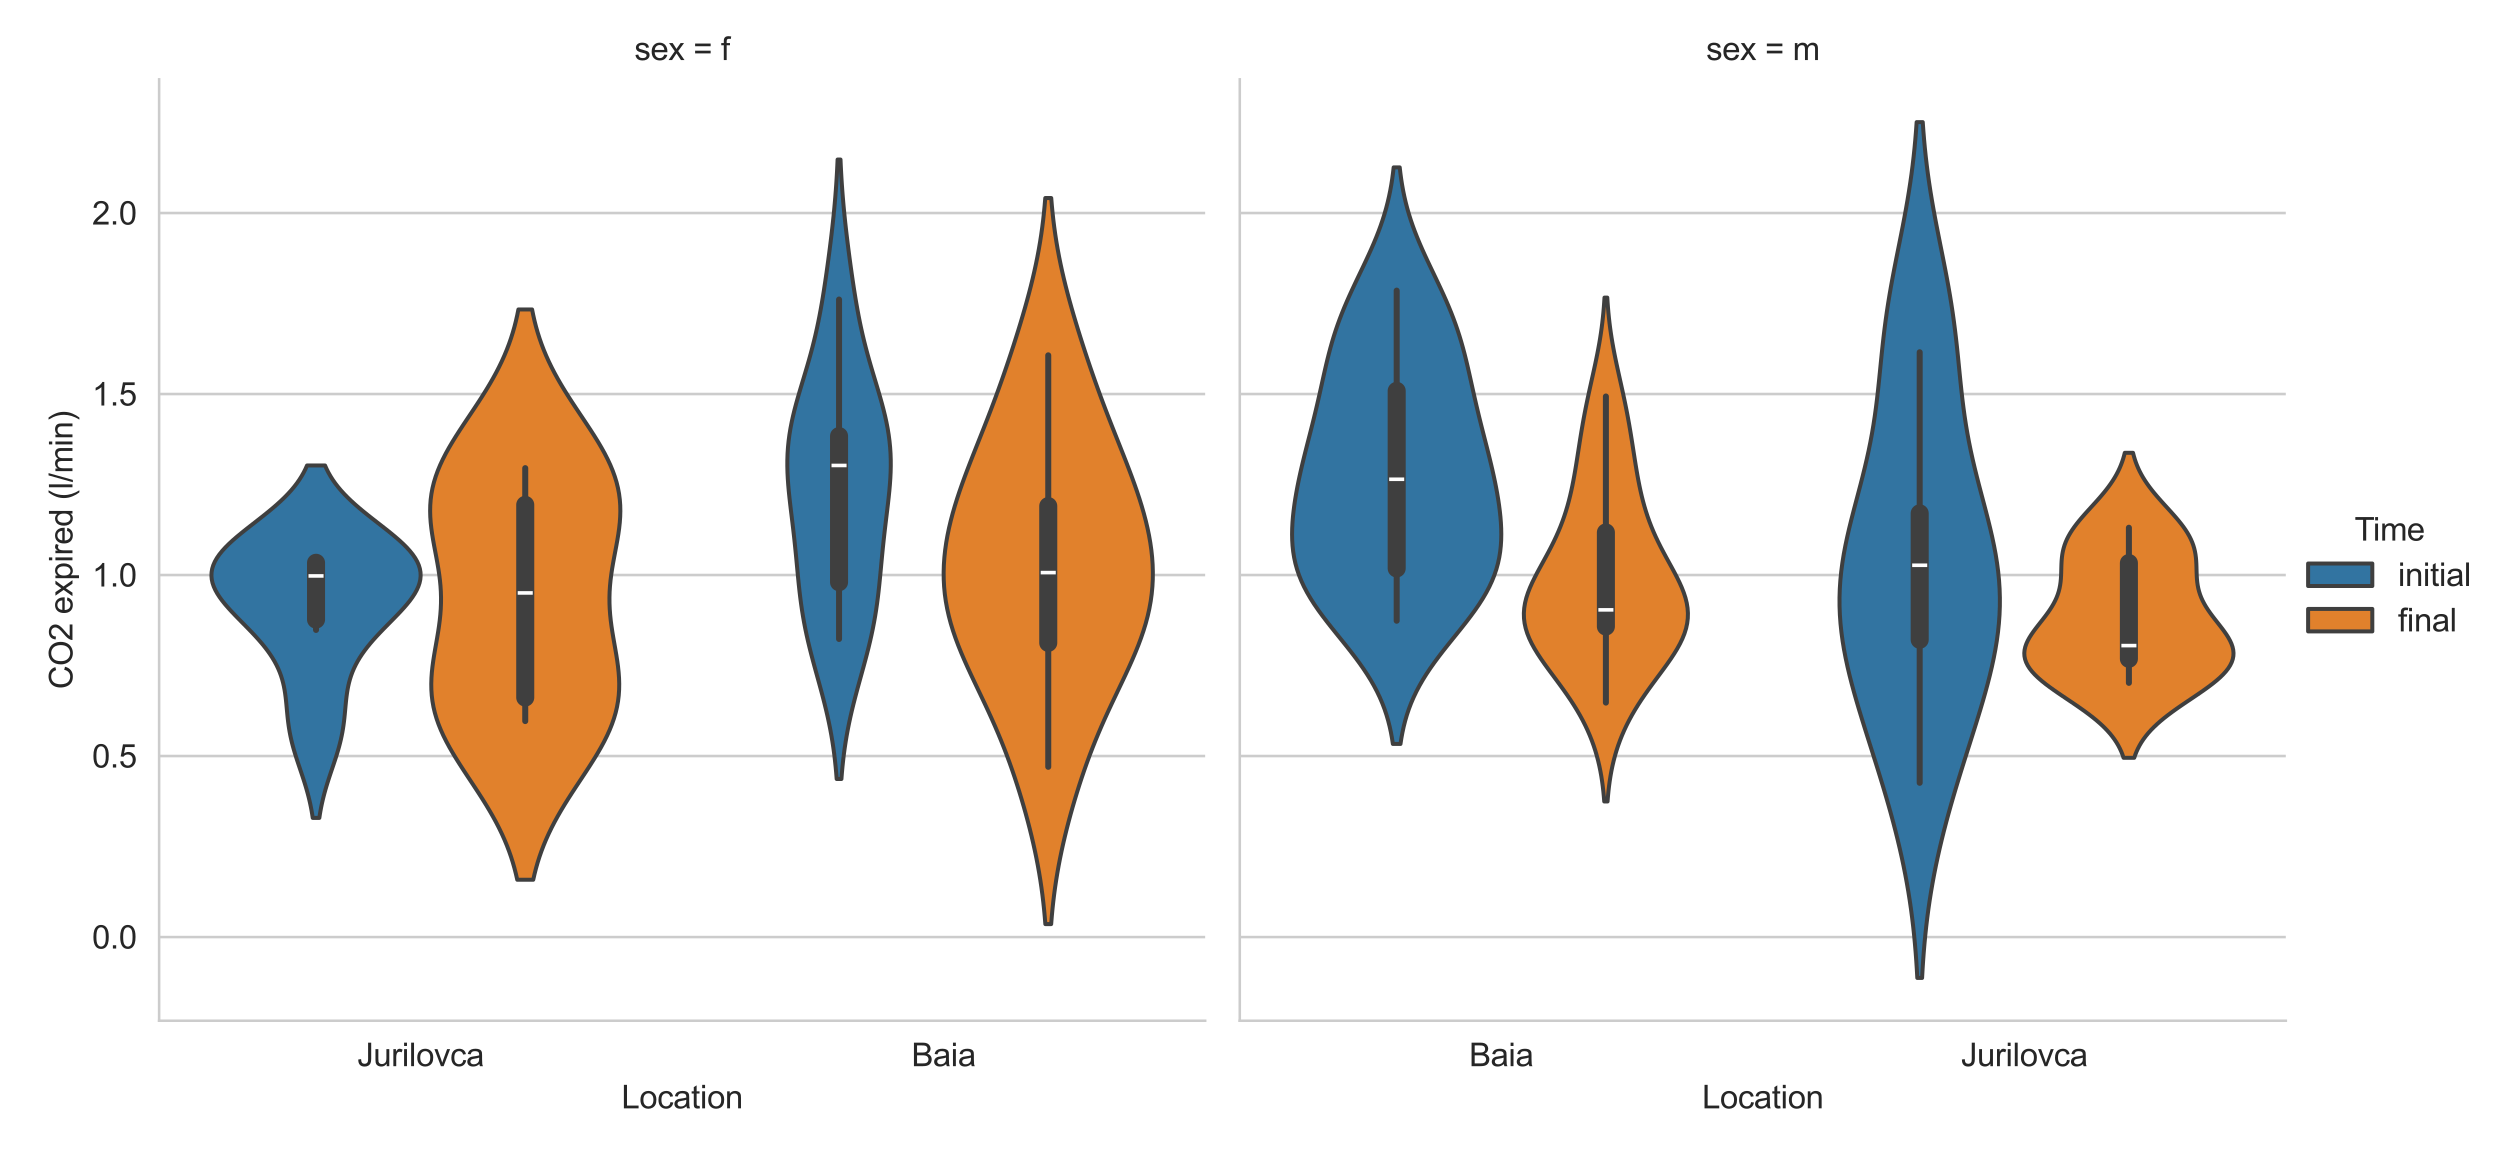 <?xml version="1.0" encoding="utf-8" standalone="no"?>
<!DOCTYPE svg PUBLIC "-//W3C//DTD SVG 1.1//EN"
  "http://www.w3.org/Graphics/SVG/1.1/DTD/svg11.dtd">
<svg xmlns:xlink="http://www.w3.org/1999/xlink" width="778.95pt" height="360pt" viewBox="0 0 778.95 360" xmlns="http://www.w3.org/2000/svg" version="1.1">
 <defs>
  <style type="text/css">*{stroke-linejoin: round; stroke-linecap: butt}</style>
 </defs>
 <g id="figure_1">
  <g id="patch_1">
   <path d="M 0 360 
L 778.95 360 
L 778.95 0 
L 0 0 
z
" style="fill: #ffffff"/>
  </g>
  <g id="axes_1">
   <g id="patch_2">
    <path d="M 49.582 318.04 
L 375.502 318.04 
L 375.502 24.72 
L 49.582 24.72 
z
" style="fill: #ffffff"/>
   </g>
   <g id="matplotlib.axis_1">
    <g id="xtick_1">
     <g id="text_1">
      <!-- Jurilovca -->
      <g style="fill: #262626" transform="translate(111.334 332.198) scale(0.1 -0.1)">
       <defs>
        <path id="ArialMT-4a" d="M 184 1300 
L 731 1375 
Q 753 850 928 656 
Q 1103 463 1413 463 
Q 1641 463 1806 567 
Q 1972 672 2034 851 
Q 2097 1031 2097 1425 
L 2097 4581 
L 2703 4581 
L 2703 1459 
Q 2703 884 2564 568 
Q 2425 253 2123 87 
Q 1822 -78 1416 -78 
Q 813 -78 492 269 
Q 172 616 184 1300 
z
" transform="scale(0.016)"/>
        <path id="ArialMT-75" d="M 2597 0 
L 2597 488 
Q 2209 -75 1544 -75 
Q 1250 -75 995 37 
Q 741 150 617 320 
Q 494 491 444 738 
Q 409 903 409 1263 
L 409 3319 
L 972 3319 
L 972 1478 
Q 972 1038 1006 884 
Q 1059 663 1231 536 
Q 1403 409 1656 409 
Q 1909 409 2131 539 
Q 2353 669 2445 892 
Q 2538 1116 2538 1541 
L 2538 3319 
L 3100 3319 
L 3100 0 
L 2597 0 
z
" transform="scale(0.016)"/>
        <path id="ArialMT-72" d="M 416 0 
L 416 3319 
L 922 3319 
L 922 2816 
Q 1116 3169 1280 3281 
Q 1444 3394 1641 3394 
Q 1925 3394 2219 3213 
L 2025 2691 
Q 1819 2813 1613 2813 
Q 1428 2813 1281 2702 
Q 1134 2591 1072 2394 
Q 978 2094 978 1738 
L 978 0 
L 416 0 
z
" transform="scale(0.016)"/>
        <path id="ArialMT-69" d="M 425 3934 
L 425 4581 
L 988 4581 
L 988 3934 
L 425 3934 
z
M 425 0 
L 425 3319 
L 988 3319 
L 988 0 
L 425 0 
z
" transform="scale(0.016)"/>
        <path id="ArialMT-6c" d="M 409 0 
L 409 4581 
L 972 4581 
L 972 0 
L 409 0 
z
" transform="scale(0.016)"/>
        <path id="ArialMT-6f" d="M 213 1659 
Q 213 2581 725 3025 
Q 1153 3394 1769 3394 
Q 2453 3394 2887 2945 
Q 3322 2497 3322 1706 
Q 3322 1066 3130 698 
Q 2938 331 2570 128 
Q 2203 -75 1769 -75 
Q 1072 -75 642 372 
Q 213 819 213 1659 
z
M 791 1659 
Q 791 1022 1069 705 
Q 1347 388 1769 388 
Q 2188 388 2466 706 
Q 2744 1025 2744 1678 
Q 2744 2294 2464 2611 
Q 2184 2928 1769 2928 
Q 1347 2928 1069 2612 
Q 791 2297 791 1659 
z
" transform="scale(0.016)"/>
        <path id="ArialMT-76" d="M 1344 0 
L 81 3319 
L 675 3319 
L 1388 1331 
Q 1503 1009 1600 663 
Q 1675 925 1809 1294 
L 2547 3319 
L 3125 3319 
L 1869 0 
L 1344 0 
z
" transform="scale(0.016)"/>
        <path id="ArialMT-63" d="M 2588 1216 
L 3141 1144 
Q 3050 572 2676 248 
Q 2303 -75 1759 -75 
Q 1078 -75 664 370 
Q 250 816 250 1647 
Q 250 2184 428 2587 
Q 606 2991 970 3192 
Q 1334 3394 1763 3394 
Q 2303 3394 2647 3120 
Q 2991 2847 3088 2344 
L 2541 2259 
Q 2463 2594 2264 2762 
Q 2066 2931 1784 2931 
Q 1359 2931 1093 2626 
Q 828 2322 828 1663 
Q 828 994 1084 691 
Q 1341 388 1753 388 
Q 2084 388 2306 591 
Q 2528 794 2588 1216 
z
" transform="scale(0.016)"/>
        <path id="ArialMT-61" d="M 2588 409 
Q 2275 144 1986 34 
Q 1697 -75 1366 -75 
Q 819 -75 525 192 
Q 231 459 231 875 
Q 231 1119 342 1320 
Q 453 1522 633 1644 
Q 813 1766 1038 1828 
Q 1203 1872 1538 1913 
Q 2219 1994 2541 2106 
Q 2544 2222 2544 2253 
Q 2544 2597 2384 2738 
Q 2169 2928 1744 2928 
Q 1347 2928 1158 2789 
Q 969 2650 878 2297 
L 328 2372 
Q 403 2725 575 2942 
Q 747 3159 1072 3276 
Q 1397 3394 1825 3394 
Q 2250 3394 2515 3294 
Q 2781 3194 2906 3042 
Q 3031 2891 3081 2659 
Q 3109 2516 3109 2141 
L 3109 1391 
Q 3109 606 3145 398 
Q 3181 191 3288 0 
L 2700 0 
Q 2613 175 2588 409 
z
M 2541 1666 
Q 2234 1541 1622 1453 
Q 1275 1403 1131 1340 
Q 988 1278 909 1158 
Q 831 1038 831 891 
Q 831 666 1001 516 
Q 1172 366 1500 366 
Q 1825 366 2078 508 
Q 2331 650 2450 897 
Q 2541 1088 2541 1459 
L 2541 1666 
z
" transform="scale(0.016)"/>
       </defs>
       <use xlink:href="#ArialMT-4a"/>
       <use xlink:href="#ArialMT-75" x="50"/>
       <use xlink:href="#ArialMT-72" x="105.615"/>
       <use xlink:href="#ArialMT-69" x="138.916"/>
       <use xlink:href="#ArialMT-6c" x="161.133"/>
       <use xlink:href="#ArialMT-6f" x="183.35"/>
       <use xlink:href="#ArialMT-76" x="238.965"/>
       <use xlink:href="#ArialMT-63" x="288.965"/>
       <use xlink:href="#ArialMT-61" x="338.965"/>
      </g>
     </g>
    </g>
    <g id="xtick_2">
     <g id="text_2">
      <!-- Baia -->
      <g style="fill: #262626" transform="translate(284.015 332.198) scale(0.1 -0.1)">
       <defs>
        <path id="ArialMT-42" d="M 469 0 
L 469 4581 
L 2188 4581 
Q 2713 4581 3030 4442 
Q 3347 4303 3526 4014 
Q 3706 3725 3706 3409 
Q 3706 3116 3547 2856 
Q 3388 2597 3066 2438 
Q 3481 2316 3704 2022 
Q 3928 1728 3928 1328 
Q 3928 1006 3792 729 
Q 3656 453 3456 303 
Q 3256 153 2954 76 
Q 2653 0 2216 0 
L 469 0 
z
M 1075 2656 
L 2066 2656 
Q 2469 2656 2644 2709 
Q 2875 2778 2992 2937 
Q 3109 3097 3109 3338 
Q 3109 3566 3000 3739 
Q 2891 3913 2687 3977 
Q 2484 4041 1991 4041 
L 1075 4041 
L 1075 2656 
z
M 1075 541 
L 2216 541 
Q 2509 541 2628 563 
Q 2838 600 2978 687 
Q 3119 775 3209 942 
Q 3300 1109 3300 1328 
Q 3300 1584 3169 1773 
Q 3038 1963 2805 2039 
Q 2572 2116 2134 2116 
L 1075 2116 
L 1075 541 
z
" transform="scale(0.016)"/>
       </defs>
       <use xlink:href="#ArialMT-42"/>
       <use xlink:href="#ArialMT-61" x="66.699"/>
       <use xlink:href="#ArialMT-69" x="122.314"/>
       <use xlink:href="#ArialMT-61" x="144.531"/>
      </g>
     </g>
    </g>
    <g id="text_3">
     <!-- Location -->
     <g style="fill: #262626" transform="translate(193.64 345.343) scale(0.1 -0.1)">
      <defs>
       <path id="ArialMT-4c" d="M 469 0 
L 469 4581 
L 1075 4581 
L 1075 541 
L 3331 541 
L 3331 0 
L 469 0 
z
" transform="scale(0.016)"/>
       <path id="ArialMT-74" d="M 1650 503 
L 1731 6 
Q 1494 -44 1306 -44 
Q 1000 -44 831 53 
Q 663 150 594 308 
Q 525 466 525 972 
L 525 2881 
L 113 2881 
L 113 3319 
L 525 3319 
L 525 4141 
L 1084 4478 
L 1084 3319 
L 1650 3319 
L 1650 2881 
L 1084 2881 
L 1084 941 
Q 1084 700 1114 631 
Q 1144 563 1211 522 
Q 1278 481 1403 481 
Q 1497 481 1650 503 
z
" transform="scale(0.016)"/>
       <path id="ArialMT-6e" d="M 422 0 
L 422 3319 
L 928 3319 
L 928 2847 
Q 1294 3394 1984 3394 
Q 2284 3394 2536 3286 
Q 2788 3178 2913 3003 
Q 3038 2828 3088 2588 
Q 3119 2431 3119 2041 
L 3119 0 
L 2556 0 
L 2556 2019 
Q 2556 2363 2490 2533 
Q 2425 2703 2258 2804 
Q 2091 2906 1866 2906 
Q 1506 2906 1245 2678 
Q 984 2450 984 1813 
L 984 0 
L 422 0 
z
" transform="scale(0.016)"/>
      </defs>
      <use xlink:href="#ArialMT-4c"/>
      <use xlink:href="#ArialMT-6f" x="55.615"/>
      <use xlink:href="#ArialMT-63" x="111.23"/>
      <use xlink:href="#ArialMT-61" x="161.23"/>
      <use xlink:href="#ArialMT-74" x="216.846"/>
      <use xlink:href="#ArialMT-69" x="244.629"/>
      <use xlink:href="#ArialMT-6f" x="266.846"/>
      <use xlink:href="#ArialMT-6e" x="322.461"/>
     </g>
    </g>
   </g>
   <g id="matplotlib.axis_2">
    <g id="ytick_1">
     <g id="line2d_1">
      <path d="M 49.582 291.968 
L 375.502 291.968 
" clip-path="url(#pec9c5ec02a)" style="fill: none; stroke: #cccccc; stroke-width: 0.8; stroke-linecap: round"/>
     </g>
     <g id="text_4">
      <!-- 0.0 -->
      <g style="fill: #262626" transform="translate(28.682 295.547) scale(0.1 -0.1)">
       <defs>
        <path id="ArialMT-30" d="M 266 2259 
Q 266 3072 433 3567 
Q 600 4063 929 4331 
Q 1259 4600 1759 4600 
Q 2128 4600 2406 4451 
Q 2684 4303 2865 4023 
Q 3047 3744 3150 3342 
Q 3253 2941 3253 2259 
Q 3253 1453 3087 958 
Q 2922 463 2592 192 
Q 2263 -78 1759 -78 
Q 1097 -78 719 397 
Q 266 969 266 2259 
z
M 844 2259 
Q 844 1131 1108 757 
Q 1372 384 1759 384 
Q 2147 384 2411 759 
Q 2675 1134 2675 2259 
Q 2675 3391 2411 3762 
Q 2147 4134 1753 4134 
Q 1366 4134 1134 3806 
Q 844 3388 844 2259 
z
" transform="scale(0.016)"/>
        <path id="ArialMT-2e" d="M 581 0 
L 581 641 
L 1222 641 
L 1222 0 
L 581 0 
z
" transform="scale(0.016)"/>
       </defs>
       <use xlink:href="#ArialMT-30"/>
       <use xlink:href="#ArialMT-2e" x="55.615"/>
       <use xlink:href="#ArialMT-30" x="83.398"/>
      </g>
     </g>
    </g>
    <g id="ytick_2">
     <g id="line2d_2">
      <path d="M 49.582 235.57 
L 375.502 235.57 
" clip-path="url(#pec9c5ec02a)" style="fill: none; stroke: #cccccc; stroke-width: 0.8; stroke-linecap: round"/>
     </g>
     <g id="text_5">
      <!-- 0.5 -->
      <g style="fill: #262626" transform="translate(28.682 239.149) scale(0.1 -0.1)">
       <defs>
        <path id="ArialMT-35" d="M 266 1200 
L 856 1250 
Q 922 819 1161 601 
Q 1400 384 1738 384 
Q 2144 384 2425 690 
Q 2706 997 2706 1503 
Q 2706 1984 2436 2262 
Q 2166 2541 1728 2541 
Q 1456 2541 1237 2417 
Q 1019 2294 894 2097 
L 366 2166 
L 809 4519 
L 3088 4519 
L 3088 3981 
L 1259 3981 
L 1013 2750 
Q 1425 3038 1878 3038 
Q 2478 3038 2890 2622 
Q 3303 2206 3303 1553 
Q 3303 931 2941 478 
Q 2500 -78 1738 -78 
Q 1113 -78 717 272 
Q 322 622 266 1200 
z
" transform="scale(0.016)"/>
       </defs>
       <use xlink:href="#ArialMT-30"/>
       <use xlink:href="#ArialMT-2e" x="55.615"/>
       <use xlink:href="#ArialMT-35" x="83.398"/>
      </g>
     </g>
    </g>
    <g id="ytick_3">
     <g id="line2d_3">
      <path d="M 49.582 179.173 
L 375.502 179.173 
" clip-path="url(#pec9c5ec02a)" style="fill: none; stroke: #cccccc; stroke-width: 0.8; stroke-linecap: round"/>
     </g>
     <g id="text_6">
      <!-- 1.0 -->
      <g style="fill: #262626" transform="translate(28.682 182.752) scale(0.1 -0.1)">
       <defs>
        <path id="ArialMT-31" d="M 2384 0 
L 1822 0 
L 1822 3584 
Q 1619 3391 1289 3197 
Q 959 3003 697 2906 
L 697 3450 
Q 1169 3672 1522 3987 
Q 1875 4303 2022 4600 
L 2384 4600 
L 2384 0 
z
" transform="scale(0.016)"/>
       </defs>
       <use xlink:href="#ArialMT-31"/>
       <use xlink:href="#ArialMT-2e" x="55.615"/>
       <use xlink:href="#ArialMT-30" x="83.398"/>
      </g>
     </g>
    </g>
    <g id="ytick_4">
     <g id="line2d_4">
      <path d="M 49.582 122.776 
L 375.502 122.776 
" clip-path="url(#pec9c5ec02a)" style="fill: none; stroke: #cccccc; stroke-width: 0.8; stroke-linecap: round"/>
     </g>
     <g id="text_7">
      <!-- 1.5 -->
      <g style="fill: #262626" transform="translate(28.682 126.355) scale(0.1 -0.1)">
       <use xlink:href="#ArialMT-31"/>
       <use xlink:href="#ArialMT-2e" x="55.615"/>
       <use xlink:href="#ArialMT-35" x="83.398"/>
      </g>
     </g>
    </g>
    <g id="ytick_5">
     <g id="line2d_5">
      <path d="M 49.582 66.379 
L 375.502 66.379 
" clip-path="url(#pec9c5ec02a)" style="fill: none; stroke: #cccccc; stroke-width: 0.8; stroke-linecap: round"/>
     </g>
     <g id="text_8">
      <!-- 2.0 -->
      <g style="fill: #262626" transform="translate(28.682 69.958) scale(0.1 -0.1)">
       <defs>
        <path id="ArialMT-32" d="M 3222 541 
L 3222 0 
L 194 0 
Q 188 203 259 391 
Q 375 700 629 1000 
Q 884 1300 1366 1694 
Q 2113 2306 2375 2664 
Q 2638 3022 2638 3341 
Q 2638 3675 2398 3904 
Q 2159 4134 1775 4134 
Q 1369 4134 1125 3890 
Q 881 3647 878 3216 
L 300 3275 
Q 359 3922 746 4261 
Q 1134 4600 1788 4600 
Q 2447 4600 2831 4234 
Q 3216 3869 3216 3328 
Q 3216 3053 3103 2787 
Q 2991 2522 2730 2228 
Q 2469 1934 1863 1422 
Q 1356 997 1212 845 
Q 1069 694 975 541 
L 3222 541 
z
" transform="scale(0.016)"/>
       </defs>
       <use xlink:href="#ArialMT-32"/>
       <use xlink:href="#ArialMT-2e" x="55.615"/>
       <use xlink:href="#ArialMT-30" x="83.398"/>
      </g>
     </g>
    </g>
    <g id="text_9">
     <!-- CO2 expired (l/min) -->
     <g style="fill: #262626" transform="translate(22.578 214.722) rotate(-90) scale(0.1 -0.1)">
      <defs>
       <path id="ArialMT-43" d="M 3763 1606 
L 4369 1453 
Q 4178 706 3683 314 
Q 3188 -78 2472 -78 
Q 1731 -78 1267 223 
Q 803 525 561 1097 
Q 319 1669 319 2325 
Q 319 3041 592 3573 
Q 866 4106 1370 4382 
Q 1875 4659 2481 4659 
Q 3169 4659 3637 4309 
Q 4106 3959 4291 3325 
L 3694 3184 
Q 3534 3684 3231 3912 
Q 2928 4141 2469 4141 
Q 1941 4141 1586 3887 
Q 1231 3634 1087 3207 
Q 944 2781 944 2328 
Q 944 1744 1114 1308 
Q 1284 872 1643 656 
Q 2003 441 2422 441 
Q 2931 441 3284 734 
Q 3638 1028 3763 1606 
z
" transform="scale(0.016)"/>
       <path id="ArialMT-4f" d="M 309 2231 
Q 309 3372 921 4017 
Q 1534 4663 2503 4663 
Q 3138 4663 3647 4359 
Q 4156 4056 4423 3514 
Q 4691 2972 4691 2284 
Q 4691 1588 4409 1038 
Q 4128 488 3612 205 
Q 3097 -78 2500 -78 
Q 1853 -78 1343 234 
Q 834 547 571 1087 
Q 309 1628 309 2231 
z
M 934 2222 
Q 934 1394 1379 917 
Q 1825 441 2497 441 
Q 3181 441 3623 922 
Q 4066 1403 4066 2288 
Q 4066 2847 3877 3264 
Q 3688 3681 3323 3911 
Q 2959 4141 2506 4141 
Q 1863 4141 1398 3698 
Q 934 3256 934 2222 
z
" transform="scale(0.016)"/>
       <path id="ArialMT-20" transform="scale(0.016)"/>
       <path id="ArialMT-65" d="M 2694 1069 
L 3275 997 
Q 3138 488 2766 206 
Q 2394 -75 1816 -75 
Q 1088 -75 661 373 
Q 234 822 234 1631 
Q 234 2469 665 2931 
Q 1097 3394 1784 3394 
Q 2450 3394 2872 2941 
Q 3294 2488 3294 1666 
Q 3294 1616 3291 1516 
L 816 1516 
Q 847 969 1125 678 
Q 1403 388 1819 388 
Q 2128 388 2347 550 
Q 2566 713 2694 1069 
z
M 847 1978 
L 2700 1978 
Q 2663 2397 2488 2606 
Q 2219 2931 1791 2931 
Q 1403 2931 1139 2672 
Q 875 2413 847 1978 
z
" transform="scale(0.016)"/>
       <path id="ArialMT-78" d="M 47 0 
L 1259 1725 
L 138 3319 
L 841 3319 
L 1350 2541 
Q 1494 2319 1581 2169 
Q 1719 2375 1834 2534 
L 2394 3319 
L 3066 3319 
L 1919 1756 
L 3153 0 
L 2463 0 
L 1781 1031 
L 1600 1309 
L 728 0 
L 47 0 
z
" transform="scale(0.016)"/>
       <path id="ArialMT-70" d="M 422 -1272 
L 422 3319 
L 934 3319 
L 934 2888 
Q 1116 3141 1344 3267 
Q 1572 3394 1897 3394 
Q 2322 3394 2647 3175 
Q 2972 2956 3137 2557 
Q 3303 2159 3303 1684 
Q 3303 1175 3120 767 
Q 2938 359 2589 142 
Q 2241 -75 1856 -75 
Q 1575 -75 1351 44 
Q 1128 163 984 344 
L 984 -1272 
L 422 -1272 
z
M 931 1641 
Q 931 1000 1190 694 
Q 1450 388 1819 388 
Q 2194 388 2461 705 
Q 2728 1022 2728 1688 
Q 2728 2322 2467 2637 
Q 2206 2953 1844 2953 
Q 1484 2953 1207 2617 
Q 931 2281 931 1641 
z
" transform="scale(0.016)"/>
       <path id="ArialMT-64" d="M 2575 0 
L 2575 419 
Q 2259 -75 1647 -75 
Q 1250 -75 917 144 
Q 584 363 401 755 
Q 219 1147 219 1656 
Q 219 2153 384 2558 
Q 550 2963 881 3178 
Q 1213 3394 1622 3394 
Q 1922 3394 2156 3267 
Q 2391 3141 2538 2938 
L 2538 4581 
L 3097 4581 
L 3097 0 
L 2575 0 
z
M 797 1656 
Q 797 1019 1065 703 
Q 1334 388 1700 388 
Q 2069 388 2326 689 
Q 2584 991 2584 1609 
Q 2584 2291 2321 2609 
Q 2059 2928 1675 2928 
Q 1300 2928 1048 2622 
Q 797 2316 797 1656 
z
" transform="scale(0.016)"/>
       <path id="ArialMT-28" d="M 1497 -1347 
Q 1031 -759 709 28 
Q 388 816 388 1659 
Q 388 2403 628 3084 
Q 909 3875 1497 4659 
L 1900 4659 
Q 1522 4009 1400 3731 
Q 1209 3300 1100 2831 
Q 966 2247 966 1656 
Q 966 153 1900 -1347 
L 1497 -1347 
z
" transform="scale(0.016)"/>
       <path id="ArialMT-2f" d="M 0 -78 
L 1328 4659 
L 1778 4659 
L 453 -78 
L 0 -78 
z
" transform="scale(0.016)"/>
       <path id="ArialMT-6d" d="M 422 0 
L 422 3319 
L 925 3319 
L 925 2853 
Q 1081 3097 1340 3245 
Q 1600 3394 1931 3394 
Q 2300 3394 2536 3241 
Q 2772 3088 2869 2813 
Q 3263 3394 3894 3394 
Q 4388 3394 4653 3120 
Q 4919 2847 4919 2278 
L 4919 0 
L 4359 0 
L 4359 2091 
Q 4359 2428 4304 2576 
Q 4250 2725 4106 2815 
Q 3963 2906 3769 2906 
Q 3419 2906 3187 2673 
Q 2956 2441 2956 1928 
L 2956 0 
L 2394 0 
L 2394 2156 
Q 2394 2531 2256 2718 
Q 2119 2906 1806 2906 
Q 1569 2906 1367 2781 
Q 1166 2656 1075 2415 
Q 984 2175 984 1722 
L 984 0 
L 422 0 
z
" transform="scale(0.016)"/>
       <path id="ArialMT-29" d="M 791 -1347 
L 388 -1347 
Q 1322 153 1322 1656 
Q 1322 2244 1188 2822 
Q 1081 3291 891 3722 
Q 769 4003 388 4659 
L 791 4659 
Q 1378 3875 1659 3084 
Q 1900 2403 1900 1659 
Q 1900 816 1576 28 
Q 1253 -759 791 -1347 
z
" transform="scale(0.016)"/>
      </defs>
      <use xlink:href="#ArialMT-43"/>
      <use xlink:href="#ArialMT-4f" x="72.217"/>
      <use xlink:href="#ArialMT-32" x="150"/>
      <use xlink:href="#ArialMT-20" x="205.615"/>
      <use xlink:href="#ArialMT-65" x="233.398"/>
      <use xlink:href="#ArialMT-78" x="289.014"/>
      <use xlink:href="#ArialMT-70" x="339.014"/>
      <use xlink:href="#ArialMT-69" x="394.629"/>
      <use xlink:href="#ArialMT-72" x="416.846"/>
      <use xlink:href="#ArialMT-65" x="450.146"/>
      <use xlink:href="#ArialMT-64" x="505.762"/>
      <use xlink:href="#ArialMT-20" x="561.377"/>
      <use xlink:href="#ArialMT-28" x="589.16"/>
      <use xlink:href="#ArialMT-6c" x="622.461"/>
      <use xlink:href="#ArialMT-2f" x="644.678"/>
      <use xlink:href="#ArialMT-6d" x="672.461"/>
      <use xlink:href="#ArialMT-69" x="755.762"/>
      <use xlink:href="#ArialMT-6e" x="777.979"/>
      <use xlink:href="#ArialMT-29" x="833.594"/>
     </g>
    </g>
   </g>
   <g id="PolyCollection_1">
    <defs>
     <path id="m65a6c64c9e" d="M 99.496 -105.157 
L 97.444 -105.157 
L 97.275 -106.266 
L 97.086 -107.375 
L 96.877 -108.484 
L 96.646 -109.593 
L 96.396 -110.703 
L 96.124 -111.812 
L 95.833 -112.921 
L 95.523 -114.03 
L 95.196 -115.139 
L 94.854 -116.248 
L 94.499 -117.358 
L 94.134 -118.467 
L 93.763 -119.576 
L 93.389 -120.685 
L 93.016 -121.794 
L 92.648 -122.903 
L 92.288 -124.012 
L 91.941 -125.122 
L 91.609 -126.231 
L 91.296 -127.34 
L 91.005 -128.449 
L 90.738 -129.558 
L 90.496 -130.667 
L 90.279 -131.777 
L 90.087 -132.886 
L 89.918 -133.995 
L 89.771 -135.104 
L 89.643 -136.213 
L 89.528 -137.322 
L 89.423 -138.432 
L 89.323 -139.541 
L 89.22 -140.65 
L 89.108 -141.759 
L 88.982 -142.868 
L 88.833 -143.977 
L 88.655 -145.086 
L 88.442 -146.196 
L 88.187 -147.305 
L 87.885 -148.414 
L 87.531 -149.523 
L 87.119 -150.632 
L 86.648 -151.741 
L 86.113 -152.851 
L 85.515 -153.96 
L 84.851 -155.069 
L 84.124 -156.178 
L 83.334 -157.287 
L 82.484 -158.396 
L 81.579 -159.505 
L 80.623 -160.615 
L 79.623 -161.724 
L 78.586 -162.833 
L 77.52 -163.942 
L 76.434 -165.051 
L 75.339 -166.16 
L 74.247 -167.27 
L 73.168 -168.379 
L 72.116 -169.488 
L 71.103 -170.597 
L 70.144 -171.706 
L 69.25 -172.815 
L 68.436 -173.925 
L 67.715 -175.034 
L 67.098 -176.143 
L 66.596 -177.252 
L 66.221 -178.361 
L 65.979 -179.47 
L 65.878 -180.579 
L 65.923 -181.689 
L 66.116 -182.798 
L 66.457 -183.907 
L 66.945 -185.016 
L 67.575 -186.125 
L 68.341 -187.234 
L 69.234 -188.344 
L 70.243 -189.453 
L 71.357 -190.562 
L 72.561 -191.671 
L 73.841 -192.78 
L 75.181 -193.889 
L 76.565 -194.998 
L 77.978 -196.108 
L 79.403 -197.217 
L 80.826 -198.326 
L 82.232 -199.435 
L 83.608 -200.544 
L 84.943 -201.653 
L 86.227 -202.763 
L 87.452 -203.872 
L 88.609 -204.981 
L 89.695 -206.09 
L 90.706 -207.199 
L 91.639 -208.308 
L 92.495 -209.417 
L 93.273 -210.527 
L 93.976 -211.636 
L 94.606 -212.745 
L 95.167 -213.854 
L 95.663 -214.963 
L 101.278 -214.963 
L 101.278 -214.963 
L 101.774 -213.854 
L 102.335 -212.745 
L 102.965 -211.636 
L 103.668 -210.527 
L 104.446 -209.417 
L 105.302 -208.308 
L 106.235 -207.199 
L 107.246 -206.09 
L 108.332 -204.981 
L 109.489 -203.872 
L 110.713 -202.763 
L 111.997 -201.653 
L 113.333 -200.544 
L 114.709 -199.435 
L 116.115 -198.326 
L 117.538 -197.217 
L 118.963 -196.108 
L 120.376 -194.998 
L 121.76 -193.889 
L 123.1 -192.78 
L 124.38 -191.671 
L 125.584 -190.562 
L 126.698 -189.453 
L 127.707 -188.344 
L 128.6 -187.234 
L 129.366 -186.125 
L 129.996 -185.016 
L 130.484 -183.907 
L 130.825 -182.798 
L 131.018 -181.689 
L 131.062 -180.579 
L 130.962 -179.47 
L 130.72 -178.361 
L 130.344 -177.252 
L 129.843 -176.143 
L 129.226 -175.034 
L 128.505 -173.925 
L 127.691 -172.815 
L 126.797 -171.706 
L 125.837 -170.597 
L 124.825 -169.488 
L 123.773 -168.379 
L 122.694 -167.27 
L 121.601 -166.16 
L 120.507 -165.051 
L 119.421 -163.942 
L 118.355 -162.833 
L 117.318 -161.724 
L 116.317 -160.615 
L 115.362 -159.505 
L 114.456 -158.396 
L 113.607 -157.287 
L 112.817 -156.178 
L 112.089 -155.069 
L 111.426 -153.96 
L 110.827 -152.851 
L 110.293 -151.741 
L 109.821 -150.632 
L 109.41 -149.523 
L 109.055 -148.414 
L 108.753 -147.305 
L 108.498 -146.196 
L 108.285 -145.086 
L 108.108 -143.977 
L 107.959 -142.868 
L 107.832 -141.759 
L 107.721 -140.65 
L 107.618 -139.541 
L 107.517 -138.432 
L 107.412 -137.322 
L 107.298 -136.213 
L 107.169 -135.104 
L 107.023 -133.995 
L 106.854 -132.886 
L 106.662 -131.777 
L 106.445 -130.667 
L 106.203 -129.558 
L 105.935 -128.449 
L 105.644 -127.34 
L 105.332 -126.231 
L 105 -125.122 
L 104.653 -124.012 
L 104.293 -122.903 
L 103.924 -121.794 
L 103.551 -120.685 
L 103.177 -119.576 
L 102.806 -118.467 
L 102.442 -117.358 
L 102.087 -116.248 
L 101.745 -115.139 
L 101.418 -114.03 
L 101.108 -112.921 
L 100.817 -111.812 
L 100.545 -110.703 
L 100.294 -109.593 
L 100.064 -108.484 
L 99.855 -107.375 
L 99.666 -106.266 
L 99.496 -105.157 
z
" style="stroke: #3f3f3f; stroke-width: 1.25"/>
    </defs>
    <g clip-path="url(#pec9c5ec02a)">
     <use xlink:href="#m65a6c64c9e" x="0" y="360" style="fill: #3274a1; stroke: #3f3f3f; stroke-width: 1.25"/>
    </g>
   </g>
   <g id="PolyCollection_2">
    <defs>
     <path id="m0d33452e7c" d="M 166.144 -85.889 
L 161.165 -85.889 
L 160.755 -87.684 
L 160.295 -89.479 
L 159.782 -91.274 
L 159.212 -93.069 
L 158.585 -94.863 
L 157.897 -96.658 
L 157.148 -98.453 
L 156.339 -100.248 
L 155.47 -102.043 
L 154.543 -103.838 
L 153.56 -105.632 
L 152.527 -107.427 
L 151.448 -109.222 
L 150.33 -111.017 
L 149.181 -112.812 
L 148.008 -114.607 
L 146.822 -116.401 
L 145.633 -118.196 
L 144.451 -119.991 
L 143.289 -121.786 
L 142.158 -123.581 
L 141.069 -125.376 
L 140.034 -127.17 
L 139.064 -128.965 
L 138.168 -130.76 
L 137.356 -132.555 
L 136.634 -134.35 
L 136.008 -136.145 
L 135.484 -137.939 
L 135.061 -139.734 
L 134.742 -141.529 
L 134.524 -143.324 
L 134.403 -145.119 
L 134.374 -146.914 
L 134.427 -148.708 
L 134.555 -150.503 
L 134.747 -152.298 
L 134.989 -154.093 
L 135.269 -155.888 
L 135.575 -157.683 
L 135.891 -159.477 
L 136.205 -161.272 
L 136.504 -163.067 
L 136.776 -164.862 
L 137.01 -166.657 
L 137.198 -168.452 
L 137.331 -170.247 
L 137.404 -172.041 
L 137.415 -173.836 
L 137.362 -175.631 
L 137.248 -177.426 
L 137.074 -179.221 
L 136.849 -181.016 
L 136.579 -182.81 
L 136.273 -184.605 
L 135.944 -186.4 
L 135.603 -188.195 
L 135.264 -189.99 
L 134.941 -191.785 
L 134.646 -193.579 
L 134.395 -195.374 
L 134.199 -197.169 
L 134.07 -198.964 
L 134.021 -200.759 
L 134.058 -202.554 
L 134.191 -204.348 
L 134.424 -206.143 
L 134.761 -207.938 
L 135.203 -209.733 
L 135.75 -211.528 
L 136.399 -213.323 
L 137.145 -215.117 
L 137.982 -216.912 
L 138.902 -218.707 
L 139.895 -220.502 
L 140.953 -222.297 
L 142.062 -224.092 
L 143.212 -225.886 
L 144.392 -227.681 
L 145.588 -229.476 
L 146.791 -231.271 
L 147.988 -233.066 
L 149.17 -234.861 
L 150.326 -236.655 
L 151.449 -238.45 
L 152.532 -240.245 
L 153.567 -242.04 
L 154.551 -243.835 
L 155.478 -245.63 
L 156.347 -247.424 
L 157.155 -249.219 
L 157.902 -251.014 
L 158.588 -252.809 
L 159.214 -254.604 
L 159.781 -256.399 
L 160.293 -258.193 
L 160.751 -259.988 
L 161.16 -261.783 
L 161.521 -263.578 
L 165.788 -263.578 
L 165.788 -263.578 
L 166.149 -261.783 
L 166.557 -259.988 
L 167.016 -258.193 
L 167.527 -256.399 
L 168.095 -254.604 
L 168.721 -252.809 
L 169.407 -251.014 
L 170.154 -249.219 
L 170.962 -247.424 
L 171.831 -245.63 
L 172.758 -243.835 
L 173.741 -242.04 
L 174.777 -240.245 
L 175.859 -238.45 
L 176.983 -236.655 
L 178.139 -234.861 
L 179.321 -233.066 
L 180.518 -231.271 
L 181.72 -229.476 
L 182.917 -227.681 
L 184.096 -225.886 
L 185.247 -224.092 
L 186.356 -222.297 
L 187.413 -220.502 
L 188.407 -218.707 
L 189.327 -216.912 
L 190.164 -215.117 
L 190.91 -213.323 
L 191.559 -211.528 
L 192.106 -209.733 
L 192.548 -207.938 
L 192.885 -206.143 
L 193.118 -204.348 
L 193.251 -202.554 
L 193.288 -200.759 
L 193.238 -198.964 
L 193.11 -197.169 
L 192.914 -195.374 
L 192.662 -193.579 
L 192.368 -191.785 
L 192.044 -189.99 
L 191.705 -188.195 
L 191.365 -186.4 
L 191.036 -184.605 
L 190.73 -182.81 
L 190.46 -181.016 
L 190.234 -179.221 
L 190.061 -177.426 
L 189.946 -175.631 
L 189.894 -173.836 
L 189.905 -172.041 
L 189.978 -170.247 
L 190.111 -168.452 
L 190.298 -166.657 
L 190.532 -164.862 
L 190.804 -163.067 
L 191.103 -161.272 
L 191.418 -159.477 
L 191.734 -157.683 
L 192.039 -155.888 
L 192.32 -154.093 
L 192.562 -152.298 
L 192.753 -150.503 
L 192.881 -148.708 
L 192.935 -146.914 
L 192.905 -145.119 
L 192.784 -143.324 
L 192.566 -141.529 
L 192.247 -139.734 
L 191.825 -137.939 
L 191.3 -136.145 
L 190.675 -134.35 
L 189.953 -132.555 
L 189.14 -130.76 
L 188.245 -128.965 
L 187.274 -127.17 
L 186.24 -125.376 
L 185.151 -123.581 
L 184.02 -121.786 
L 182.858 -119.991 
L 181.676 -118.196 
L 180.487 -116.401 
L 179.301 -114.607 
L 178.128 -112.812 
L 176.978 -111.017 
L 175.86 -109.222 
L 174.782 -107.427 
L 173.748 -105.632 
L 172.766 -103.838 
L 171.839 -102.043 
L 170.97 -100.248 
L 170.16 -98.453 
L 169.412 -96.658 
L 168.724 -94.863 
L 168.096 -93.069 
L 167.527 -91.274 
L 167.013 -89.479 
L 166.553 -87.684 
L 166.144 -85.889 
z
" style="stroke: #3f3f3f; stroke-width: 1.25"/>
    </defs>
    <g clip-path="url(#pec9c5ec02a)">
     <use xlink:href="#m0d33452e7c" x="0" y="360" style="fill: #e1812c; stroke: #3f3f3f; stroke-width: 1.25"/>
    </g>
   </g>
   <g id="PolyCollection_3">
    <defs>
     <path id="md6c3dab13e" d="M 262.168 -117.282 
L 260.693 -117.282 
L 260.538 -119.232 
L 260.358 -121.181 
L 260.152 -123.131 
L 259.918 -125.08 
L 259.653 -127.03 
L 259.357 -128.979 
L 259.029 -130.929 
L 258.668 -132.879 
L 258.277 -134.828 
L 257.855 -136.778 
L 257.404 -138.727 
L 256.928 -140.677 
L 256.43 -142.626 
L 255.914 -144.576 
L 255.385 -146.526 
L 254.848 -148.475 
L 254.308 -150.425 
L 253.772 -152.374 
L 253.245 -154.324 
L 252.732 -156.274 
L 252.239 -158.223 
L 251.77 -160.173 
L 251.329 -162.122 
L 250.919 -164.072 
L 250.541 -166.021 
L 250.195 -167.971 
L 249.882 -169.921 
L 249.599 -171.87 
L 249.343 -173.82 
L 249.111 -175.769 
L 248.899 -177.719 
L 248.702 -179.668 
L 248.514 -181.618 
L 248.331 -183.568 
L 248.148 -185.517 
L 247.961 -187.467 
L 247.766 -189.416 
L 247.563 -191.366 
L 247.349 -193.315 
L 247.125 -195.265 
L 246.894 -197.215 
L 246.657 -199.164 
L 246.42 -201.114 
L 246.189 -203.063 
L 245.97 -205.013 
L 245.77 -206.963 
L 245.597 -208.912 
L 245.459 -210.862 
L 245.362 -212.811 
L 245.315 -214.761 
L 245.322 -216.71 
L 245.388 -218.66 
L 245.517 -220.61 
L 245.709 -222.559 
L 245.964 -224.509 
L 246.282 -226.458 
L 246.657 -228.408 
L 247.085 -230.357 
L 247.559 -232.307 
L 248.073 -234.257 
L 248.618 -236.206 
L 249.185 -238.156 
L 249.766 -240.105 
L 250.353 -242.055 
L 250.938 -244.005 
L 251.514 -245.954 
L 252.075 -247.904 
L 252.616 -249.853 
L 253.134 -251.803 
L 253.626 -253.752 
L 254.092 -255.702 
L 254.53 -257.652 
L 254.943 -259.601 
L 255.331 -261.551 
L 255.696 -263.5 
L 256.041 -265.45 
L 256.369 -267.399 
L 256.682 -269.349 
L 256.982 -271.299 
L 257.271 -273.248 
L 257.552 -275.198 
L 257.824 -277.147 
L 258.089 -279.097 
L 258.347 -281.046 
L 258.598 -282.996 
L 258.841 -284.946 
L 259.076 -286.895 
L 259.301 -288.845 
L 259.517 -290.794 
L 259.721 -292.744 
L 259.914 -294.694 
L 260.093 -296.643 
L 260.26 -298.593 
L 260.413 -300.542 
L 260.552 -302.492 
L 260.678 -304.441 
L 260.791 -306.391 
L 260.89 -308.341 
L 260.978 -310.29 
L 261.883 -310.29 
L 261.883 -310.29 
L 261.97 -308.341 
L 262.07 -306.391 
L 262.183 -304.441 
L 262.309 -302.492 
L 262.448 -300.542 
L 262.601 -298.593 
L 262.768 -296.643 
L 262.947 -294.694 
L 263.14 -292.744 
L 263.344 -290.794 
L 263.56 -288.845 
L 263.785 -286.895 
L 264.02 -284.946 
L 264.263 -282.996 
L 264.514 -281.046 
L 264.772 -279.097 
L 265.037 -277.147 
L 265.309 -275.198 
L 265.589 -273.248 
L 265.879 -271.299 
L 266.179 -269.349 
L 266.492 -267.399 
L 266.819 -265.45 
L 267.165 -263.5 
L 267.53 -261.551 
L 267.918 -259.601 
L 268.331 -257.652 
L 268.769 -255.702 
L 269.235 -253.752 
L 269.727 -251.803 
L 270.245 -249.853 
L 270.786 -247.904 
L 271.347 -245.954 
L 271.923 -244.005 
L 272.508 -242.055 
L 273.094 -240.105 
L 273.676 -238.156 
L 274.243 -236.206 
L 274.788 -234.257 
L 275.301 -232.307 
L 275.776 -230.357 
L 276.204 -228.408 
L 276.579 -226.458 
L 276.896 -224.509 
L 277.152 -222.559 
L 277.344 -220.61 
L 277.473 -218.66 
L 277.539 -216.71 
L 277.546 -214.761 
L 277.498 -212.811 
L 277.402 -210.862 
L 277.264 -208.912 
L 277.091 -206.963 
L 276.891 -205.013 
L 276.672 -203.063 
L 276.44 -201.114 
L 276.204 -199.164 
L 275.967 -197.215 
L 275.736 -195.265 
L 275.512 -193.315 
L 275.298 -191.366 
L 275.094 -189.416 
L 274.9 -187.467 
L 274.713 -185.517 
L 274.53 -183.568 
L 274.347 -181.618 
L 274.159 -179.668 
L 273.962 -177.719 
L 273.75 -175.769 
L 273.518 -173.82 
L 273.262 -171.87 
L 272.979 -169.921 
L 272.666 -167.971 
L 272.32 -166.021 
L 271.942 -164.072 
L 271.531 -162.122 
L 271.09 -160.173 
L 270.622 -158.223 
L 270.129 -156.274 
L 269.616 -154.324 
L 269.089 -152.374 
L 268.553 -150.425 
L 268.013 -148.475 
L 267.476 -146.526 
L 266.947 -144.576 
L 266.431 -142.626 
L 265.932 -140.677 
L 265.456 -138.727 
L 265.006 -136.778 
L 264.584 -134.828 
L 264.192 -132.879 
L 263.832 -130.929 
L 263.504 -128.979 
L 263.208 -127.03 
L 262.943 -125.08 
L 262.709 -123.131 
L 262.502 -121.181 
L 262.323 -119.232 
L 262.168 -117.282 
z
" style="stroke: #3f3f3f; stroke-width: 1.25"/>
    </defs>
    <g clip-path="url(#pec9c5ec02a)">
     <use xlink:href="#md6c3dab13e" x="0" y="360" style="fill: #3274a1; stroke: #3f3f3f; stroke-width: 1.25"/>
    </g>
   </g>
   <g id="PolyCollection_4">
    <defs>
     <path id="m7b0d7cd5db" d="M 327.519 -72.069 
L 325.71 -72.069 
L 325.524 -74.354 
L 325.31 -76.639 
L 325.067 -78.924 
L 324.792 -81.209 
L 324.485 -83.495 
L 324.145 -85.78 
L 323.771 -88.065 
L 323.363 -90.35 
L 322.922 -92.635 
L 322.448 -94.92 
L 321.943 -97.205 
L 321.408 -99.49 
L 320.844 -101.775 
L 320.253 -104.06 
L 319.635 -106.346 
L 318.991 -108.631 
L 318.321 -110.916 
L 317.626 -113.201 
L 316.904 -115.486 
L 316.155 -117.771 
L 315.376 -120.056 
L 314.567 -122.341 
L 313.724 -124.626 
L 312.848 -126.912 
L 311.937 -129.197 
L 310.99 -131.482 
L 310.009 -133.767 
L 308.996 -136.052 
L 307.955 -138.337 
L 306.89 -140.622 
L 305.808 -142.907 
L 304.718 -145.192 
L 303.628 -147.478 
L 302.55 -149.763 
L 301.493 -152.048 
L 300.471 -154.333 
L 299.493 -156.618 
L 298.572 -158.903 
L 297.717 -161.188 
L 296.937 -163.473 
L 296.24 -165.758 
L 295.633 -168.043 
L 295.12 -170.329 
L 294.703 -172.614 
L 294.386 -174.899 
L 294.168 -177.184 
L 294.047 -179.469 
L 294.022 -181.754 
L 294.091 -184.039 
L 294.249 -186.324 
L 294.492 -188.609 
L 294.817 -190.895 
L 295.218 -193.18 
L 295.692 -195.465 
L 296.233 -197.75 
L 296.836 -200.035 
L 297.496 -202.32 
L 298.207 -204.605 
L 298.965 -206.89 
L 299.762 -209.175 
L 300.593 -211.461 
L 301.452 -213.746 
L 302.332 -216.031 
L 303.228 -218.316 
L 304.133 -220.601 
L 305.041 -222.886 
L 305.949 -225.171 
L 306.851 -227.456 
L 307.744 -229.741 
L 308.625 -232.026 
L 309.491 -234.312 
L 310.343 -236.597 
L 311.178 -238.882 
L 311.996 -241.167 
L 312.799 -243.452 
L 313.586 -245.737 
L 314.358 -248.022 
L 315.116 -250.307 
L 315.859 -252.592 
L 316.589 -254.878 
L 317.303 -257.163 
L 318.001 -259.448 
L 318.682 -261.733 
L 319.343 -264.018 
L 319.983 -266.303 
L 320.6 -268.588 
L 321.19 -270.873 
L 321.751 -273.158 
L 322.282 -275.444 
L 322.78 -277.729 
L 323.243 -280.014 
L 323.671 -282.299 
L 324.062 -284.584 
L 324.418 -286.869 
L 324.738 -289.154 
L 325.024 -291.439 
L 325.276 -293.724 
L 325.497 -296.009 
L 325.689 -298.295 
L 327.54 -298.295 
L 327.54 -298.295 
L 327.731 -296.009 
L 327.953 -293.724 
L 328.205 -291.439 
L 328.491 -289.154 
L 328.811 -286.869 
L 329.166 -284.584 
L 329.558 -282.299 
L 329.986 -280.014 
L 330.449 -277.729 
L 330.947 -275.444 
L 331.477 -273.158 
L 332.039 -270.873 
L 332.629 -268.588 
L 333.245 -266.303 
L 333.886 -264.018 
L 334.547 -261.733 
L 335.228 -259.448 
L 335.926 -257.163 
L 336.64 -254.878 
L 337.369 -252.592 
L 338.113 -250.307 
L 338.87 -248.022 
L 339.643 -245.737 
L 340.43 -243.452 
L 341.232 -241.167 
L 342.051 -238.882 
L 342.886 -236.597 
L 343.737 -234.312 
L 344.604 -232.026 
L 345.485 -229.741 
L 346.378 -227.456 
L 347.28 -225.171 
L 348.188 -222.886 
L 349.096 -220.601 
L 350.001 -218.316 
L 350.897 -216.031 
L 351.777 -213.746 
L 352.636 -211.461 
L 353.467 -209.175 
L 354.264 -206.89 
L 355.021 -204.605 
L 355.733 -202.32 
L 356.393 -200.035 
L 356.996 -197.75 
L 357.537 -195.465 
L 358.01 -193.18 
L 358.412 -190.895 
L 358.737 -188.609 
L 358.98 -186.324 
L 359.138 -184.039 
L 359.206 -181.754 
L 359.182 -179.469 
L 359.061 -177.184 
L 358.843 -174.899 
L 358.525 -172.614 
L 358.109 -170.329 
L 357.596 -168.043 
L 356.989 -165.758 
L 356.292 -163.473 
L 355.512 -161.188 
L 354.657 -158.903 
L 353.735 -156.618 
L 352.758 -154.333 
L 351.735 -152.048 
L 350.679 -149.763 
L 349.601 -147.478 
L 348.511 -145.192 
L 347.421 -142.907 
L 346.339 -140.622 
L 345.274 -138.337 
L 344.232 -136.052 
L 343.219 -133.767 
L 342.239 -131.482 
L 341.292 -129.197 
L 340.381 -126.912 
L 339.504 -124.626 
L 338.662 -122.341 
L 337.853 -120.056 
L 337.074 -117.771 
L 336.325 -115.486 
L 335.603 -113.201 
L 334.908 -110.916 
L 334.238 -108.631 
L 333.594 -106.346 
L 332.976 -104.06 
L 332.384 -101.775 
L 331.821 -99.49 
L 331.285 -97.205 
L 330.78 -94.92 
L 330.307 -92.635 
L 329.866 -90.35 
L 329.458 -88.065 
L 329.084 -85.78 
L 328.743 -83.495 
L 328.436 -81.209 
L 328.162 -78.924 
L 327.919 -76.639 
L 327.705 -74.354 
L 327.519 -72.069 
z
" style="stroke: #3f3f3f; stroke-width: 1.25"/>
    </defs>
    <g clip-path="url(#pec9c5ec02a)">
     <use xlink:href="#m7b0d7cd5db" x="0" y="360" style="fill: #e1812c; stroke: #3f3f3f; stroke-width: 1.25"/>
    </g>
   </g>
   <g id="line2d_6">
    <path d="M 98.47 196.274 
L 98.47 173.561 
" clip-path="url(#pec9c5ec02a)" style="fill: none; stroke: #3f3f3f; stroke-width: 1.875; stroke-linecap: round"/>
   </g>
   <g id="line2d_7">
    <path d="M 98.47 193.047 
L 98.47 175.351 
" clip-path="url(#pec9c5ec02a)" style="fill: none; stroke: #3f3f3f; stroke-width: 5.625; stroke-linecap: round"/>
   </g>
   <g id="line2d_8">
    <path d="M 98.47 179.454 
" clip-path="url(#pec9c5ec02a)" style="fill: none; stroke: #3f3f3f; stroke-width: 1.5; stroke-linecap: round"/>
    <defs>
     <path id="mf4ca839cfd" d="M 2.344 0 
L -2.344 -0 
" style="stroke: #ffffff; stroke-width: 1.125"/>
    </defs>
    <g clip-path="url(#pec9c5ec02a)">
     <use xlink:href="#mf4ca839cfd" x="98.47" y="179.454" style="fill: #ffffff; stroke: #ffffff; stroke-width: 1.125"/>
    </g>
   </g>
   <g id="line2d_9">
    <path d="M 163.654 224.67 
L 163.654 145.862 
" clip-path="url(#pec9c5ec02a)" style="fill: none; stroke: #3f3f3f; stroke-width: 1.875; stroke-linecap: round"/>
   </g>
   <g id="line2d_10">
    <path d="M 163.654 217.34 
L 163.654 157.297 
" clip-path="url(#pec9c5ec02a)" style="fill: none; stroke: #3f3f3f; stroke-width: 5.625; stroke-linecap: round"/>
   </g>
   <g id="line2d_11">
    <path d="M 163.654 184.75 
" clip-path="url(#pec9c5ec02a)" style="fill: none; stroke: #3f3f3f; stroke-width: 1.5; stroke-linecap: round"/>
    <g clip-path="url(#pec9c5ec02a)">
     <use xlink:href="#mf4ca839cfd" x="163.654" y="184.75" style="fill: #ffffff; stroke: #ffffff; stroke-width: 1.125"/>
    </g>
   </g>
   <g id="line2d_12">
    <path d="M 261.43 199.092 
L 261.43 93.335 
" clip-path="url(#pec9c5ec02a)" style="fill: none; stroke: #3f3f3f; stroke-width: 1.875; stroke-linecap: round"/>
   </g>
   <g id="line2d_13">
    <path d="M 261.43 181.405 
L 261.43 135.871 
" clip-path="url(#pec9c5ec02a)" style="fill: none; stroke: #3f3f3f; stroke-width: 5.625; stroke-linecap: round"/>
   </g>
   <g id="line2d_14">
    <path d="M 261.43 145.027 
" clip-path="url(#pec9c5ec02a)" style="fill: none; stroke: #3f3f3f; stroke-width: 1.5; stroke-linecap: round"/>
    <g clip-path="url(#pec9c5ec02a)">
     <use xlink:href="#mf4ca839cfd" x="261.43" y="145.027" style="fill: #ffffff; stroke: #ffffff; stroke-width: 1.125"/>
    </g>
   </g>
   <g id="line2d_15">
    <path d="M 326.614 238.923 
L 326.614 110.714 
" clip-path="url(#pec9c5ec02a)" style="fill: none; stroke: #3f3f3f; stroke-width: 1.875; stroke-linecap: round"/>
   </g>
   <g id="line2d_16">
    <path d="M 326.614 200.307 
L 326.614 157.681 
" clip-path="url(#pec9c5ec02a)" style="fill: none; stroke: #3f3f3f; stroke-width: 5.625; stroke-linecap: round"/>
   </g>
   <g id="line2d_17">
    <path d="M 326.614 178.403 
" clip-path="url(#pec9c5ec02a)" style="fill: none; stroke: #3f3f3f; stroke-width: 1.5; stroke-linecap: round"/>
    <g clip-path="url(#pec9c5ec02a)">
     <use xlink:href="#mf4ca839cfd" x="326.614" y="178.403" style="fill: #ffffff; stroke: #ffffff; stroke-width: 1.125"/>
    </g>
   </g>
   <g id="patch_3">
    <path d="M 49.582 318.04 
L 49.582 24.72 
" style="fill: none; stroke: #cccccc; stroke-width: 0.8; stroke-linejoin: miter; stroke-linecap: square"/>
   </g>
   <g id="patch_4">
    <path d="M 49.582 318.04 
L 375.502 318.04 
" style="fill: none; stroke: #cccccc; stroke-width: 0.8; stroke-linejoin: miter; stroke-linecap: square"/>
   </g>
   <g id="text_10">
    <!-- sex = f -->
    <g style="fill: #262626" transform="translate(197.674 18.72) scale(0.1 -0.1)">
     <defs>
      <path id="ArialMT-73" d="M 197 991 
L 753 1078 
Q 800 744 1014 566 
Q 1228 388 1613 388 
Q 2000 388 2187 545 
Q 2375 703 2375 916 
Q 2375 1106 2209 1216 
Q 2094 1291 1634 1406 
Q 1016 1563 777 1677 
Q 538 1791 414 1992 
Q 291 2194 291 2438 
Q 291 2659 392 2848 
Q 494 3038 669 3163 
Q 800 3259 1026 3326 
Q 1253 3394 1513 3394 
Q 1903 3394 2198 3281 
Q 2494 3169 2634 2976 
Q 2775 2784 2828 2463 
L 2278 2388 
Q 2241 2644 2061 2787 
Q 1881 2931 1553 2931 
Q 1166 2931 1000 2803 
Q 834 2675 834 2503 
Q 834 2394 903 2306 
Q 972 2216 1119 2156 
Q 1203 2125 1616 2013 
Q 2213 1853 2448 1751 
Q 2684 1650 2818 1456 
Q 2953 1263 2953 975 
Q 2953 694 2789 445 
Q 2625 197 2315 61 
Q 2006 -75 1616 -75 
Q 969 -75 630 194 
Q 291 463 197 991 
z
" transform="scale(0.016)"/>
      <path id="ArialMT-3d" d="M 3381 2694 
L 356 2694 
L 356 3219 
L 3381 3219 
L 3381 2694 
z
M 3381 1303 
L 356 1303 
L 356 1828 
L 3381 1828 
L 3381 1303 
z
" transform="scale(0.016)"/>
      <path id="ArialMT-66" d="M 556 0 
L 556 2881 
L 59 2881 
L 59 3319 
L 556 3319 
L 556 3672 
Q 556 4006 616 4169 
Q 697 4388 901 4523 
Q 1106 4659 1475 4659 
Q 1713 4659 2000 4603 
L 1916 4113 
Q 1741 4144 1584 4144 
Q 1328 4144 1222 4034 
Q 1116 3925 1116 3625 
L 1116 3319 
L 1763 3319 
L 1763 2881 
L 1116 2881 
L 1116 0 
L 556 0 
z
" transform="scale(0.016)"/>
     </defs>
     <use xlink:href="#ArialMT-73"/>
     <use xlink:href="#ArialMT-65" x="50"/>
     <use xlink:href="#ArialMT-78" x="105.615"/>
     <use xlink:href="#ArialMT-20" x="155.615"/>
     <use xlink:href="#ArialMT-3d" x="183.398"/>
     <use xlink:href="#ArialMT-20" x="241.797"/>
     <use xlink:href="#ArialMT-66" x="269.58"/>
    </g>
   </g>
  </g>
  <g id="axes_2">
   <g id="patch_5">
    <path d="M 386.29 318.04 
L 712.211 318.04 
L 712.211 24.72 
L 386.29 24.72 
z
" style="fill: #ffffff"/>
   </g>
   <g id="matplotlib.axis_3">
    <g id="xtick_3">
     <g id="text_11">
      <!-- Baia -->
      <g style="fill: #262626" transform="translate(457.763 332.198) scale(0.1 -0.1)">
       <use xlink:href="#ArialMT-42"/>
       <use xlink:href="#ArialMT-61" x="66.699"/>
       <use xlink:href="#ArialMT-69" x="122.314"/>
       <use xlink:href="#ArialMT-61" x="144.531"/>
      </g>
     </g>
    </g>
    <g id="xtick_4">
     <g id="text_12">
      <!-- Jurilovca -->
      <g style="fill: #262626" transform="translate(611.002 332.198) scale(0.1 -0.1)">
       <use xlink:href="#ArialMT-4a"/>
       <use xlink:href="#ArialMT-75" x="50"/>
       <use xlink:href="#ArialMT-72" x="105.615"/>
       <use xlink:href="#ArialMT-69" x="138.916"/>
       <use xlink:href="#ArialMT-6c" x="161.133"/>
       <use xlink:href="#ArialMT-6f" x="183.35"/>
       <use xlink:href="#ArialMT-76" x="238.965"/>
       <use xlink:href="#ArialMT-63" x="288.965"/>
       <use xlink:href="#ArialMT-61" x="338.965"/>
      </g>
     </g>
    </g>
    <g id="text_13">
     <!-- Location -->
     <g style="fill: #262626" transform="translate(530.348 345.343) scale(0.1 -0.1)">
      <use xlink:href="#ArialMT-4c"/>
      <use xlink:href="#ArialMT-6f" x="55.615"/>
      <use xlink:href="#ArialMT-63" x="111.23"/>
      <use xlink:href="#ArialMT-61" x="161.23"/>
      <use xlink:href="#ArialMT-74" x="216.846"/>
      <use xlink:href="#ArialMT-69" x="244.629"/>
      <use xlink:href="#ArialMT-6f" x="266.846"/>
      <use xlink:href="#ArialMT-6e" x="322.461"/>
     </g>
    </g>
   </g>
   <g id="matplotlib.axis_4">
    <g id="ytick_6">
     <g id="line2d_18">
      <path d="M 386.29 291.968 
L 712.211 291.968 
" clip-path="url(#p5d2061b5c1)" style="fill: none; stroke: #cccccc; stroke-width: 0.8; stroke-linecap: round"/>
     </g>
    </g>
    <g id="ytick_7">
     <g id="line2d_19">
      <path d="M 386.29 235.57 
L 712.211 235.57 
" clip-path="url(#p5d2061b5c1)" style="fill: none; stroke: #cccccc; stroke-width: 0.8; stroke-linecap: round"/>
     </g>
    </g>
    <g id="ytick_8">
     <g id="line2d_20">
      <path d="M 386.29 179.173 
L 712.211 179.173 
" clip-path="url(#p5d2061b5c1)" style="fill: none; stroke: #cccccc; stroke-width: 0.8; stroke-linecap: round"/>
     </g>
    </g>
    <g id="ytick_9">
     <g id="line2d_21">
      <path d="M 386.29 122.776 
L 712.211 122.776 
" clip-path="url(#p5d2061b5c1)" style="fill: none; stroke: #cccccc; stroke-width: 0.8; stroke-linecap: round"/>
     </g>
    </g>
    <g id="ytick_10">
     <g id="line2d_22">
      <path d="M 386.29 66.379 
L 712.211 66.379 
" clip-path="url(#p5d2061b5c1)" style="fill: none; stroke: #cccccc; stroke-width: 0.8; stroke-linecap: round"/>
     </g>
    </g>
   </g>
   <g id="PolyCollection_5">
    <defs>
     <path id="m98ccf1de0b" d="M 436.362 -128.199 
L 433.995 -128.199 
L 433.713 -130.014 
L 433.378 -131.828 
L 432.983 -133.643 
L 432.523 -135.457 
L 431.991 -137.272 
L 431.381 -139.087 
L 430.688 -140.901 
L 429.91 -142.716 
L 429.043 -144.53 
L 428.087 -146.345 
L 427.042 -148.16 
L 425.912 -149.974 
L 424.701 -151.789 
L 423.418 -153.603 
L 422.071 -155.418 
L 420.673 -157.233 
L 419.236 -159.047 
L 417.777 -160.862 
L 416.311 -162.676 
L 414.856 -164.491 
L 413.429 -166.306 
L 412.046 -168.12 
L 410.724 -169.935 
L 409.477 -171.749 
L 408.319 -173.564 
L 407.259 -175.379 
L 406.305 -177.193 
L 405.464 -179.008 
L 404.736 -180.822 
L 404.124 -182.637 
L 403.622 -184.452 
L 403.229 -186.266 
L 402.936 -188.081 
L 402.737 -189.895 
L 402.623 -191.71 
L 402.586 -193.524 
L 402.618 -195.339 
L 402.711 -197.154 
L 402.856 -198.968 
L 403.049 -200.783 
L 403.283 -202.597 
L 403.553 -204.412 
L 403.857 -206.227 
L 404.19 -208.041 
L 404.549 -209.856 
L 404.933 -211.67 
L 405.338 -213.485 
L 405.761 -215.3 
L 406.2 -217.114 
L 406.651 -218.929 
L 407.111 -220.743 
L 407.575 -222.558 
L 408.041 -224.373 
L 408.504 -226.187 
L 408.962 -228.002 
L 409.412 -229.816 
L 409.853 -231.631 
L 410.284 -233.446 
L 410.704 -235.26 
L 411.116 -237.075 
L 411.521 -238.889 
L 411.923 -240.704 
L 412.325 -242.519 
L 412.734 -244.333 
L 413.152 -246.148 
L 413.587 -247.962 
L 414.043 -249.777 
L 414.525 -251.591 
L 415.037 -253.406 
L 415.584 -255.221 
L 416.168 -257.035 
L 416.791 -258.85 
L 417.453 -260.664 
L 418.155 -262.479 
L 418.894 -264.294 
L 419.668 -266.108 
L 420.473 -267.923 
L 421.303 -269.737 
L 422.153 -271.552 
L 423.015 -273.367 
L 423.884 -275.181 
L 424.751 -276.996 
L 425.609 -278.81 
L 426.45 -280.625 
L 427.269 -282.44 
L 428.057 -284.254 
L 428.809 -286.069 
L 429.521 -287.883 
L 430.189 -289.698 
L 430.809 -291.513 
L 431.379 -293.327 
L 431.9 -295.142 
L 432.37 -296.956 
L 432.791 -298.771 
L 433.165 -300.586 
L 433.493 -302.4 
L 433.779 -304.215 
L 434.025 -306.029 
L 434.236 -307.844 
L 436.121 -307.844 
L 436.121 -307.844 
L 436.332 -306.029 
L 436.578 -304.215 
L 436.864 -302.4 
L 437.192 -300.586 
L 437.566 -298.771 
L 437.987 -296.956 
L 438.457 -295.142 
L 438.978 -293.327 
L 439.548 -291.513 
L 440.168 -289.698 
L 440.836 -287.883 
L 441.548 -286.069 
L 442.3 -284.254 
L 443.088 -282.44 
L 443.906 -280.625 
L 444.748 -278.81 
L 445.606 -276.996 
L 446.473 -275.181 
L 447.341 -273.367 
L 448.204 -271.552 
L 449.054 -269.737 
L 449.884 -267.923 
L 450.688 -266.108 
L 451.462 -264.294 
L 452.202 -262.479 
L 452.904 -260.664 
L 453.566 -258.85 
L 454.189 -257.035 
L 454.773 -255.221 
L 455.32 -253.406 
L 455.832 -251.591 
L 456.314 -249.777 
L 456.77 -247.962 
L 457.204 -246.148 
L 457.623 -244.333 
L 458.031 -242.519 
L 458.434 -240.704 
L 458.836 -238.889 
L 459.241 -237.075 
L 459.653 -235.26 
L 460.073 -233.446 
L 460.504 -231.631 
L 460.944 -229.816 
L 461.395 -228.002 
L 461.853 -226.187 
L 462.316 -224.373 
L 462.782 -222.558 
L 463.246 -220.743 
L 463.706 -218.929 
L 464.157 -217.114 
L 464.595 -215.3 
L 465.019 -213.485 
L 465.424 -211.67 
L 465.808 -209.856 
L 466.167 -208.041 
L 466.5 -206.227 
L 466.804 -204.412 
L 467.074 -202.597 
L 467.308 -200.783 
L 467.501 -198.968 
L 467.646 -197.154 
L 467.739 -195.339 
L 467.77 -193.524 
L 467.734 -191.71 
L 467.62 -189.895 
L 467.421 -188.081 
L 467.128 -186.266 
L 466.734 -184.452 
L 466.233 -182.637 
L 465.62 -180.822 
L 464.893 -179.008 
L 464.051 -177.193 
L 463.098 -175.379 
L 462.038 -173.564 
L 460.88 -171.749 
L 459.633 -169.935 
L 458.311 -168.12 
L 456.928 -166.306 
L 455.501 -164.491 
L 454.045 -162.676 
L 452.58 -160.862 
L 451.12 -159.047 
L 449.684 -157.233 
L 448.286 -155.418 
L 446.939 -153.603 
L 445.656 -151.789 
L 444.445 -149.974 
L 443.315 -148.16 
L 442.27 -146.345 
L 441.314 -144.53 
L 440.447 -142.716 
L 439.669 -140.901 
L 438.976 -139.087 
L 438.366 -137.272 
L 437.834 -135.457 
L 437.373 -133.643 
L 436.979 -131.828 
L 436.644 -130.014 
L 436.362 -128.199 
z
" style="stroke: #3f3f3f; stroke-width: 1.25"/>
    </defs>
    <g clip-path="url(#p5d2061b5c1)">
     <use xlink:href="#m98ccf1de0b" x="0" y="360" style="fill: #3274a1; stroke: #3f3f3f; stroke-width: 1.25"/>
    </g>
   </g>
   <g id="PolyCollection_6">
    <defs>
     <path id="mb7e41080e3" d="M 500.877 -110.275 
L 499.848 -110.275 
L 499.72 -111.861 
L 499.567 -113.447 
L 499.385 -115.032 
L 499.173 -116.618 
L 498.925 -118.204 
L 498.64 -119.79 
L 498.313 -121.376 
L 497.942 -122.962 
L 497.524 -124.547 
L 497.056 -126.133 
L 496.536 -127.719 
L 495.961 -129.305 
L 495.329 -130.891 
L 494.64 -132.477 
L 493.892 -134.063 
L 493.084 -135.648 
L 492.217 -137.234 
L 491.293 -138.82 
L 490.313 -140.406 
L 489.281 -141.992 
L 488.202 -143.578 
L 487.084 -145.163 
L 485.934 -146.749 
L 484.764 -148.335 
L 483.587 -149.921 
L 482.416 -151.507 
L 481.269 -153.093 
L 480.163 -154.678 
L 479.116 -156.264 
L 478.146 -157.85 
L 477.272 -159.436 
L 476.511 -161.022 
L 475.877 -162.608 
L 475.382 -164.193 
L 475.035 -165.779 
L 474.842 -167.365 
L 474.803 -168.951 
L 474.916 -170.537 
L 475.174 -172.123 
L 475.566 -173.708 
L 476.08 -175.294 
L 476.698 -176.88 
L 477.404 -178.466 
L 478.178 -180.052 
L 479.003 -181.638 
L 479.858 -183.224 
L 480.728 -184.809 
L 481.596 -186.395 
L 482.45 -187.981 
L 483.278 -189.567 
L 484.072 -191.153 
L 484.824 -192.739 
L 485.532 -194.324 
L 486.191 -195.91 
L 486.802 -197.496 
L 487.366 -199.082 
L 487.884 -200.668 
L 488.36 -202.254 
L 488.795 -203.839 
L 489.195 -205.425 
L 489.562 -207.011 
L 489.901 -208.597 
L 490.215 -210.183 
L 490.51 -211.769 
L 490.787 -213.354 
L 491.052 -214.94 
L 491.307 -216.526 
L 491.556 -218.112 
L 491.803 -219.698 
L 492.05 -221.284 
L 492.299 -222.869 
L 492.555 -224.455 
L 492.818 -226.041 
L 493.091 -227.627 
L 493.374 -229.213 
L 493.669 -230.799 
L 493.976 -232.384 
L 494.294 -233.97 
L 494.623 -235.556 
L 494.961 -237.142 
L 495.307 -238.728 
L 495.658 -240.314 
L 496.011 -241.9 
L 496.364 -243.485 
L 496.713 -245.071 
L 497.055 -246.657 
L 497.387 -248.243 
L 497.707 -249.829 
L 498.01 -251.415 
L 498.296 -253 
L 498.562 -254.586 
L 498.807 -256.172 
L 499.031 -257.758 
L 499.232 -259.344 
L 499.412 -260.93 
L 499.57 -262.515 
L 499.708 -264.101 
L 499.827 -265.687 
L 499.929 -267.273 
L 500.796 -267.273 
L 500.796 -267.273 
L 500.897 -265.687 
L 501.017 -264.101 
L 501.155 -262.515 
L 501.313 -260.93 
L 501.493 -259.344 
L 501.694 -257.758 
L 501.918 -256.172 
L 502.163 -254.586 
L 502.429 -253 
L 502.715 -251.415 
L 503.018 -249.829 
L 503.337 -248.243 
L 503.669 -246.657 
L 504.012 -245.071 
L 504.361 -243.485 
L 504.713 -241.9 
L 505.067 -240.314 
L 505.418 -238.728 
L 505.763 -237.142 
L 506.102 -235.556 
L 506.431 -233.97 
L 506.749 -232.384 
L 507.056 -230.799 
L 507.351 -229.213 
L 507.634 -227.627 
L 507.907 -226.041 
L 508.17 -224.455 
L 508.425 -222.869 
L 508.675 -221.284 
L 508.922 -219.698 
L 509.169 -218.112 
L 509.418 -216.526 
L 509.673 -214.94 
L 509.938 -213.354 
L 510.215 -211.769 
L 510.509 -210.183 
L 510.824 -208.597 
L 511.163 -207.011 
L 511.53 -205.425 
L 511.93 -203.839 
L 512.365 -202.254 
L 512.84 -200.668 
L 513.359 -199.082 
L 513.922 -197.496 
L 514.534 -195.91 
L 515.193 -194.324 
L 515.9 -192.739 
L 516.653 -191.153 
L 517.446 -189.567 
L 518.275 -187.981 
L 519.128 -186.395 
L 519.997 -184.809 
L 520.867 -183.224 
L 521.722 -181.638 
L 522.546 -180.052 
L 523.321 -178.466 
L 524.027 -176.88 
L 524.645 -175.294 
L 525.159 -173.708 
L 525.551 -172.123 
L 525.809 -170.537 
L 525.922 -168.951 
L 525.883 -167.365 
L 525.69 -165.779 
L 525.343 -164.193 
L 524.848 -162.608 
L 524.214 -161.022 
L 523.452 -159.436 
L 522.579 -157.85 
L 521.609 -156.264 
L 520.562 -154.678 
L 519.456 -153.093 
L 518.308 -151.507 
L 517.138 -149.921 
L 515.96 -148.335 
L 514.79 -146.749 
L 513.641 -145.163 
L 512.522 -143.578 
L 511.444 -141.992 
L 510.412 -140.406 
L 509.432 -138.82 
L 508.507 -137.234 
L 507.641 -135.648 
L 506.833 -134.063 
L 506.085 -132.477 
L 505.396 -130.891 
L 504.764 -129.305 
L 504.189 -127.719 
L 503.669 -126.133 
L 503.201 -124.547 
L 502.783 -122.962 
L 502.412 -121.376 
L 502.085 -119.79 
L 501.8 -118.204 
L 501.552 -116.618 
L 501.34 -115.032 
L 501.158 -113.447 
L 501.005 -111.861 
L 500.877 -110.275 
z
" style="stroke: #3f3f3f; stroke-width: 1.25"/>
    </defs>
    <g clip-path="url(#p5d2061b5c1)">
     <use xlink:href="#mb7e41080e3" x="0" y="360" style="fill: #e1812c; stroke: #3f3f3f; stroke-width: 1.25"/>
    </g>
   </g>
   <g id="PolyCollection_7">
    <defs>
     <path id="mce24829e4d" d="M 598.882 -55.293 
L 597.395 -55.293 
L 597.243 -57.986 
L 597.068 -60.68 
L 596.868 -63.373 
L 596.639 -66.067 
L 596.381 -68.76 
L 596.091 -71.454 
L 595.768 -74.147 
L 595.411 -76.841 
L 595.018 -79.534 
L 594.589 -82.228 
L 594.124 -84.921 
L 593.623 -87.614 
L 593.085 -90.308 
L 592.512 -93.001 
L 591.905 -95.695 
L 591.265 -98.388 
L 590.593 -101.082 
L 589.891 -103.775 
L 589.162 -106.469 
L 588.407 -109.162 
L 587.628 -111.856 
L 586.83 -114.549 
L 586.013 -117.243 
L 585.182 -119.936 
L 584.339 -122.63 
L 583.488 -125.323 
L 582.634 -128.017 
L 581.781 -130.71 
L 580.933 -133.404 
L 580.096 -136.097 
L 579.275 -138.791 
L 578.477 -141.484 
L 577.709 -144.178 
L 576.976 -146.871 
L 576.287 -149.565 
L 575.649 -152.258 
L 575.069 -154.951 
L 574.554 -157.645 
L 574.111 -160.338 
L 573.745 -163.032 
L 573.464 -165.725 
L 573.27 -168.419 
L 573.167 -171.112 
L 573.158 -173.806 
L 573.243 -176.499 
L 573.42 -179.193 
L 573.687 -181.886 
L 574.041 -184.58 
L 574.473 -187.273 
L 574.978 -189.967 
L 575.545 -192.66 
L 576.165 -195.354 
L 576.827 -198.047 
L 577.518 -200.741 
L 578.227 -203.434 
L 578.941 -206.128 
L 579.65 -208.821 
L 580.342 -211.515 
L 581.008 -214.208 
L 581.64 -216.902 
L 582.233 -219.595 
L 582.781 -222.289 
L 583.282 -224.982 
L 583.737 -227.675 
L 584.148 -230.369 
L 584.517 -233.062 
L 584.852 -235.756 
L 585.157 -238.449 
L 585.441 -241.143 
L 585.713 -243.836 
L 585.98 -246.53 
L 586.25 -249.223 
L 586.531 -251.917 
L 586.83 -254.61 
L 587.153 -257.304 
L 587.502 -259.997 
L 587.881 -262.691 
L 588.291 -265.384 
L 588.73 -268.078 
L 589.198 -270.771 
L 589.691 -273.465 
L 590.203 -276.158 
L 590.731 -278.852 
L 591.268 -281.545 
L 591.808 -284.239 
L 592.345 -286.932 
L 592.873 -289.626 
L 593.386 -292.319 
L 593.88 -295.012 
L 594.35 -297.706 
L 594.792 -300.399 
L 595.204 -303.093 
L 595.585 -305.786 
L 595.932 -308.48 
L 596.247 -311.173 
L 596.528 -313.867 
L 596.778 -316.56 
L 596.998 -319.254 
L 597.189 -321.947 
L 599.087 -321.947 
L 599.087 -321.947 
L 599.279 -319.254 
L 599.499 -316.56 
L 599.749 -313.867 
L 600.03 -311.173 
L 600.345 -308.48 
L 600.692 -305.786 
L 601.073 -303.093 
L 601.485 -300.399 
L 601.927 -297.706 
L 602.397 -295.012 
L 602.891 -292.319 
L 603.404 -289.626 
L 603.932 -286.932 
L 604.469 -284.239 
L 605.009 -281.545 
L 605.546 -278.852 
L 606.074 -276.158 
L 606.586 -273.465 
L 607.079 -270.771 
L 607.547 -268.078 
L 607.986 -265.384 
L 608.396 -262.691 
L 608.775 -259.997 
L 609.124 -257.304 
L 609.447 -254.61 
L 609.746 -251.917 
L 610.027 -249.223 
L 610.297 -246.53 
L 610.564 -243.836 
L 610.836 -241.143 
L 611.12 -238.449 
L 611.425 -235.756 
L 611.76 -233.062 
L 612.129 -230.369 
L 612.54 -227.675 
L 612.995 -224.982 
L 613.496 -222.289 
L 614.044 -219.595 
L 614.637 -216.902 
L 615.269 -214.208 
L 615.935 -211.515 
L 616.627 -208.821 
L 617.336 -206.128 
L 618.05 -203.434 
L 618.759 -200.741 
L 619.45 -198.047 
L 620.112 -195.354 
L 620.732 -192.66 
L 621.299 -189.967 
L 621.804 -187.273 
L 622.236 -184.58 
L 622.589 -181.886 
L 622.857 -179.193 
L 623.034 -176.499 
L 623.119 -173.806 
L 623.11 -171.112 
L 623.007 -168.419 
L 622.813 -165.725 
L 622.532 -163.032 
L 622.166 -160.338 
L 621.723 -157.645 
L 621.208 -154.951 
L 620.628 -152.258 
L 619.989 -149.565 
L 619.301 -146.871 
L 618.568 -144.178 
L 617.8 -141.484 
L 617.002 -138.791 
L 616.181 -136.097 
L 615.344 -133.404 
L 614.496 -130.71 
L 613.643 -128.017 
L 612.788 -125.323 
L 611.938 -122.63 
L 611.095 -119.936 
L 610.264 -117.243 
L 609.447 -114.549 
L 608.649 -111.856 
L 607.87 -109.162 
L 607.115 -106.469 
L 606.386 -103.775 
L 605.684 -101.082 
L 605.012 -98.388 
L 604.372 -95.695 
L 603.765 -93.001 
L 603.192 -90.308 
L 602.654 -87.614 
L 602.153 -84.921 
L 601.688 -82.228 
L 601.259 -79.534 
L 600.866 -76.841 
L 600.509 -74.147 
L 600.186 -71.454 
L 599.896 -68.76 
L 599.638 -66.067 
L 599.409 -63.373 
L 599.209 -60.68 
L 599.034 -57.986 
L 598.882 -55.293 
z
" style="stroke: #3f3f3f; stroke-width: 1.25"/>
    </defs>
    <g clip-path="url(#p5d2061b5c1)">
     <use xlink:href="#mce24829e4d" x="0" y="360" style="fill: #3274a1; stroke: #3f3f3f; stroke-width: 1.25"/>
    </g>
   </g>
   <g id="PolyCollection_8">
    <defs>
     <path id="mea2577d268" d="M 664.986 -123.891 
L 661.659 -123.891 
L 661.328 -124.851 
L 660.944 -125.811 
L 660.504 -126.771 
L 660.003 -127.731 
L 659.436 -128.69 
L 658.798 -129.65 
L 658.087 -130.61 
L 657.3 -131.57 
L 656.436 -132.53 
L 655.493 -133.489 
L 654.472 -134.449 
L 653.376 -135.409 
L 652.209 -136.369 
L 650.975 -137.328 
L 649.682 -138.288 
L 648.339 -139.248 
L 646.956 -140.208 
L 645.545 -141.168 
L 644.119 -142.127 
L 642.692 -143.087 
L 641.281 -144.047 
L 639.9 -145.007 
L 638.566 -145.967 
L 637.295 -146.926 
L 636.102 -147.886 
L 635.002 -148.846 
L 634.008 -149.806 
L 633.132 -150.766 
L 632.384 -151.725 
L 631.77 -152.685 
L 631.297 -153.645 
L 630.967 -154.605 
L 630.779 -155.564 
L 630.73 -156.524 
L 630.817 -157.484 
L 631.03 -158.444 
L 631.361 -159.404 
L 631.796 -160.363 
L 632.323 -161.323 
L 632.927 -162.283 
L 633.593 -163.243 
L 634.303 -164.203 
L 635.043 -165.162 
L 635.797 -166.122 
L 636.549 -167.082 
L 637.285 -168.042 
L 637.993 -169.001 
L 638.661 -169.961 
L 639.281 -170.921 
L 639.844 -171.881 
L 640.345 -172.841 
L 640.782 -173.8 
L 641.153 -174.76 
L 641.459 -175.72 
L 641.703 -176.68 
L 641.89 -177.64 
L 642.028 -178.599 
L 642.122 -179.559 
L 642.184 -180.519 
L 642.222 -181.479 
L 642.248 -182.439 
L 642.273 -183.398 
L 642.307 -184.358 
L 642.362 -185.318 
L 642.447 -186.278 
L 642.572 -187.237 
L 642.745 -188.197 
L 642.974 -189.157 
L 643.262 -190.117 
L 643.615 -191.077 
L 644.035 -192.036 
L 644.521 -192.996 
L 645.073 -193.956 
L 645.687 -194.916 
L 646.36 -195.876 
L 647.086 -196.835 
L 647.857 -197.795 
L 648.667 -198.755 
L 649.506 -199.715 
L 650.366 -200.674 
L 651.238 -201.634 
L 652.113 -202.594 
L 652.982 -203.554 
L 653.837 -204.514 
L 654.671 -205.473 
L 655.477 -206.433 
L 656.248 -207.393 
L 656.981 -208.353 
L 657.672 -209.313 
L 658.316 -210.272 
L 658.914 -211.232 
L 659.464 -212.192 
L 659.965 -213.152 
L 660.419 -214.112 
L 660.826 -215.071 
L 661.19 -216.031 
L 661.512 -216.991 
L 661.794 -217.951 
L 662.041 -218.91 
L 664.604 -218.91 
L 664.604 -218.91 
L 664.851 -217.951 
L 665.133 -216.991 
L 665.455 -216.031 
L 665.819 -215.071 
L 666.226 -214.112 
L 666.68 -213.152 
L 667.181 -212.192 
L 667.731 -211.232 
L 668.329 -210.272 
L 668.973 -209.313 
L 669.664 -208.353 
L 670.397 -207.393 
L 671.168 -206.433 
L 671.974 -205.473 
L 672.808 -204.514 
L 673.663 -203.554 
L 674.532 -202.594 
L 675.407 -201.634 
L 676.279 -200.674 
L 677.139 -199.715 
L 677.978 -198.755 
L 678.788 -197.795 
L 679.559 -196.835 
L 680.285 -195.876 
L 680.958 -194.916 
L 681.572 -193.956 
L 682.124 -192.996 
L 682.61 -192.036 
L 683.03 -191.077 
L 683.383 -190.117 
L 683.671 -189.157 
L 683.9 -188.197 
L 684.073 -187.237 
L 684.198 -186.278 
L 684.283 -185.318 
L 684.338 -184.358 
L 684.372 -183.398 
L 684.397 -182.439 
L 684.423 -181.479 
L 684.461 -180.519 
L 684.523 -179.559 
L 684.617 -178.599 
L 684.754 -177.64 
L 684.942 -176.68 
L 685.186 -175.72 
L 685.492 -174.76 
L 685.863 -173.8 
L 686.3 -172.841 
L 686.801 -171.881 
L 687.364 -170.921 
L 687.984 -169.961 
L 688.652 -169.001 
L 689.36 -168.042 
L 690.096 -167.082 
L 690.848 -166.122 
L 691.601 -165.162 
L 692.342 -164.203 
L 693.052 -163.243 
L 693.718 -162.283 
L 694.322 -161.323 
L 694.849 -160.363 
L 695.284 -159.404 
L 695.615 -158.444 
L 695.828 -157.484 
L 695.914 -156.524 
L 695.866 -155.564 
L 695.678 -154.605 
L 695.348 -153.645 
L 694.875 -152.685 
L 694.261 -151.725 
L 693.513 -150.766 
L 692.637 -149.806 
L 691.643 -148.846 
L 690.543 -147.886 
L 689.35 -146.926 
L 688.079 -145.967 
L 686.745 -145.007 
L 685.364 -144.047 
L 683.953 -143.087 
L 682.526 -142.127 
L 681.1 -141.168 
L 679.689 -140.208 
L 678.306 -139.248 
L 676.963 -138.288 
L 675.67 -137.328 
L 674.436 -136.369 
L 673.269 -135.409 
L 672.173 -134.449 
L 671.152 -133.489 
L 670.209 -132.53 
L 669.345 -131.57 
L 668.558 -130.61 
L 667.847 -129.65 
L 667.209 -128.69 
L 666.642 -127.731 
L 666.141 -126.771 
L 665.701 -125.811 
L 665.317 -124.851 
L 664.986 -123.891 
z
" style="stroke: #3f3f3f; stroke-width: 1.25"/>
    </defs>
    <g clip-path="url(#p5d2061b5c1)">
     <use xlink:href="#mea2577d268" x="0" y="360" style="fill: #e1812c; stroke: #3f3f3f; stroke-width: 1.25"/>
    </g>
   </g>
   <g id="patch_6">
    <path d="M 467.77 291.968 
L 467.77 291.968 
L 467.77 291.968 
L 467.77 291.968 
z
" clip-path="url(#p5d2061b5c1)" style="fill: #3274a1; stroke: #3f3f3f; stroke-width: 1.25; stroke-linejoin: miter"/>
   </g>
   <g id="patch_7">
    <path d="M 467.77 291.968 
L 467.77 291.968 
L 467.77 291.968 
L 467.77 291.968 
z
" clip-path="url(#p5d2061b5c1)" style="fill: #e1812c; stroke: #3f3f3f; stroke-width: 1.25; stroke-linejoin: miter"/>
   </g>
   <g id="line2d_23">
    <path d="M 435.178 193.407 
L 435.178 90.55 
" clip-path="url(#p5d2061b5c1)" style="fill: none; stroke: #3f3f3f; stroke-width: 1.875; stroke-linecap: round"/>
   </g>
   <g id="line2d_24">
    <path d="M 435.178 177.113 
L 435.178 121.782 
" clip-path="url(#p5d2061b5c1)" style="fill: none; stroke: #3f3f3f; stroke-width: 5.625; stroke-linecap: round"/>
   </g>
   <g id="line2d_25">
    <path d="M 435.178 149.338 
" clip-path="url(#p5d2061b5c1)" style="fill: none; stroke: #3f3f3f; stroke-width: 1.5; stroke-linecap: round"/>
    <g clip-path="url(#p5d2061b5c1)">
     <use xlink:href="#mf4ca839cfd" x="435.178" y="149.338" style="fill: #ffffff; stroke: #ffffff; stroke-width: 1.125"/>
    </g>
   </g>
   <g id="line2d_26">
    <path d="M 500.362 218.914 
L 500.362 123.539 
" clip-path="url(#p5d2061b5c1)" style="fill: none; stroke: #3f3f3f; stroke-width: 1.875; stroke-linecap: round"/>
   </g>
   <g id="line2d_27">
    <path d="M 500.362 195.21 
L 500.362 165.893 
" clip-path="url(#p5d2061b5c1)" style="fill: none; stroke: #3f3f3f; stroke-width: 5.625; stroke-linecap: round"/>
   </g>
   <g id="line2d_28">
    <path d="M 500.362 190.022 
" clip-path="url(#p5d2061b5c1)" style="fill: none; stroke: #3f3f3f; stroke-width: 1.5; stroke-linecap: round"/>
    <g clip-path="url(#p5d2061b5c1)">
     <use xlink:href="#mf4ca839cfd" x="500.362" y="190.022" style="fill: #ffffff; stroke: #ffffff; stroke-width: 1.125"/>
    </g>
   </g>
   <g id="line2d_29">
    <path d="M 598.138 243.907 
L 598.138 109.756 
" clip-path="url(#p5d2061b5c1)" style="fill: none; stroke: #3f3f3f; stroke-width: 1.875; stroke-linecap: round"/>
   </g>
   <g id="line2d_30">
    <path d="M 598.138 199.339 
L 598.138 159.94 
" clip-path="url(#p5d2061b5c1)" style="fill: none; stroke: #3f3f3f; stroke-width: 5.625; stroke-linecap: round"/>
   </g>
   <g id="line2d_31">
    <path d="M 598.138 176.122 
" clip-path="url(#p5d2061b5c1)" style="fill: none; stroke: #3f3f3f; stroke-width: 1.5; stroke-linecap: round"/>
    <g clip-path="url(#p5d2061b5c1)">
     <use xlink:href="#mf4ca839cfd" x="598.138" y="176.122" style="fill: #ffffff; stroke: #ffffff; stroke-width: 1.125"/>
    </g>
   </g>
   <g id="line2d_32">
    <path d="M 663.322 212.762 
L 663.322 164.436 
" clip-path="url(#p5d2061b5c1)" style="fill: none; stroke: #3f3f3f; stroke-width: 1.875; stroke-linecap: round"/>
   </g>
   <g id="line2d_33">
    <path d="M 663.322 205.274 
L 663.322 175.428 
" clip-path="url(#p5d2061b5c1)" style="fill: none; stroke: #3f3f3f; stroke-width: 5.625; stroke-linecap: round"/>
   </g>
   <g id="line2d_34">
    <path d="M 663.322 201.151 
" clip-path="url(#p5d2061b5c1)" style="fill: none; stroke: #3f3f3f; stroke-width: 1.5; stroke-linecap: round"/>
    <g clip-path="url(#p5d2061b5c1)">
     <use xlink:href="#mf4ca839cfd" x="663.322" y="201.151" style="fill: #ffffff; stroke: #ffffff; stroke-width: 1.125"/>
    </g>
   </g>
   <g id="patch_8">
    <path d="M 386.29 318.04 
L 386.29 24.72 
" style="fill: none; stroke: #cccccc; stroke-width: 0.8; stroke-linejoin: miter; stroke-linecap: square"/>
   </g>
   <g id="patch_9">
    <path d="M 386.29 318.04 
L 712.211 318.04 
" style="fill: none; stroke: #cccccc; stroke-width: 0.8; stroke-linejoin: miter; stroke-linecap: square"/>
   </g>
   <g id="text_14">
    <!-- sex = m -->
    <g style="fill: #262626" transform="translate(531.607 18.72) scale(0.1 -0.1)">
     <use xlink:href="#ArialMT-73"/>
     <use xlink:href="#ArialMT-65" x="50"/>
     <use xlink:href="#ArialMT-78" x="105.615"/>
     <use xlink:href="#ArialMT-20" x="155.615"/>
     <use xlink:href="#ArialMT-3d" x="183.398"/>
     <use xlink:href="#ArialMT-20" x="241.797"/>
     <use xlink:href="#ArialMT-6d" x="269.58"/>
    </g>
   </g>
  </g>
  <g id="legend_1">
   <g id="text_15">
    <!-- Time -->
    <g style="fill: #262626" transform="translate(733.634 168.44) scale(0.1 -0.1)">
     <defs>
      <path id="ArialMT-54" d="M 1659 0 
L 1659 4041 
L 150 4041 
L 150 4581 
L 3781 4581 
L 3781 4041 
L 2266 4041 
L 2266 0 
L 1659 0 
z
" transform="scale(0.016)"/>
     </defs>
     <use xlink:href="#ArialMT-54"/>
     <use xlink:href="#ArialMT-69" x="57.334"/>
     <use xlink:href="#ArialMT-6d" x="79.551"/>
     <use xlink:href="#ArialMT-65" x="162.852"/>
    </g>
   </g>
   <g id="patch_10">
    <path d="M 719.163 182.585 
L 739.163 182.585 
L 739.163 175.585 
L 719.163 175.585 
z
" style="fill: #3274a1; stroke: #3f3f3f; stroke-width: 1.25; stroke-linejoin: miter"/>
   </g>
   <g id="text_16">
    <!-- initial -->
    <g style="fill: #262626" transform="translate(747.163 182.585) scale(0.1 -0.1)">
     <use xlink:href="#ArialMT-69"/>
     <use xlink:href="#ArialMT-6e" x="22.217"/>
     <use xlink:href="#ArialMT-69" x="77.832"/>
     <use xlink:href="#ArialMT-74" x="100.049"/>
     <use xlink:href="#ArialMT-69" x="127.832"/>
     <use xlink:href="#ArialMT-61" x="150.049"/>
     <use xlink:href="#ArialMT-6c" x="205.664"/>
    </g>
   </g>
   <g id="patch_11">
    <path d="M 719.163 196.73 
L 739.163 196.73 
L 739.163 189.73 
L 719.163 189.73 
z
" style="fill: #e1812c; stroke: #3f3f3f; stroke-width: 1.25; stroke-linejoin: miter"/>
   </g>
   <g id="text_17">
    <!-- final -->
    <g style="fill: #262626" transform="translate(747.163 196.73) scale(0.1 -0.1)">
     <use xlink:href="#ArialMT-66"/>
     <use xlink:href="#ArialMT-69" x="27.783"/>
     <use xlink:href="#ArialMT-6e" x="50"/>
     <use xlink:href="#ArialMT-61" x="105.615"/>
     <use xlink:href="#ArialMT-6c" x="161.23"/>
    </g>
   </g>
  </g>
 </g>
 <defs>
  <clipPath id="pec9c5ec02a">
   <rect x="49.582" y="24.72" width="325.92" height="293.32"/>
  </clipPath>
  <clipPath id="p5d2061b5c1">
   <rect x="386.29" y="24.72" width="325.92" height="293.32"/>
  </clipPath>
 </defs>
</svg>
